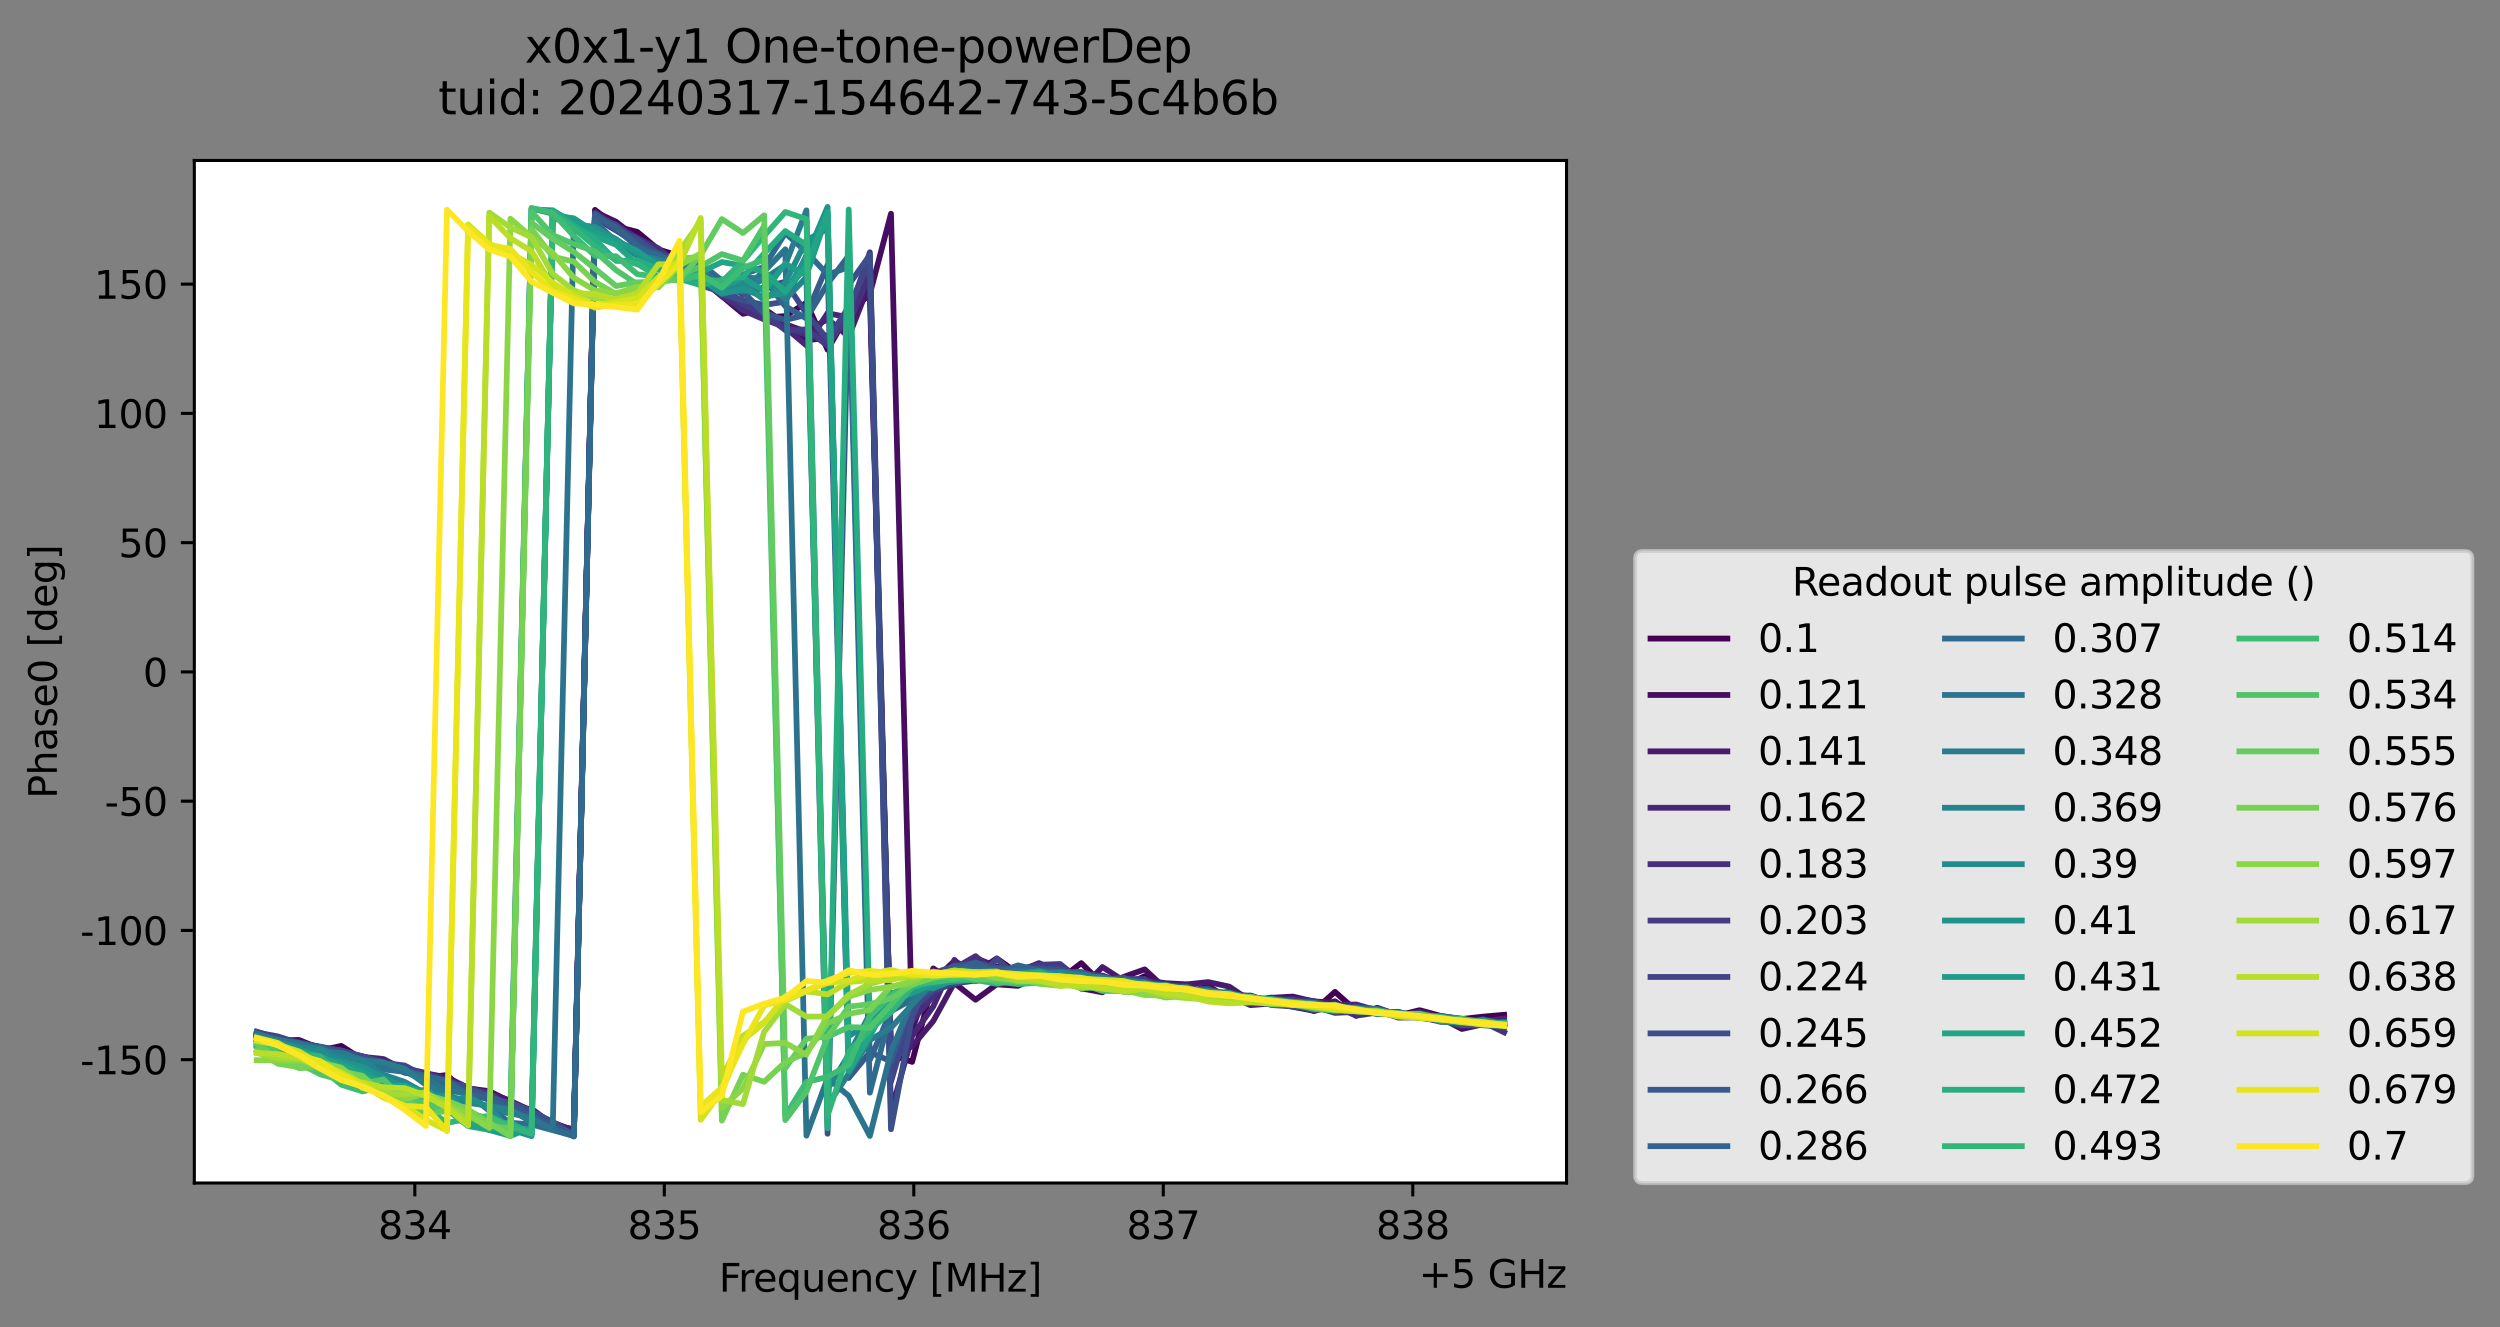 <?xml version="1.0" encoding="utf-8" standalone="no"?>
<!DOCTYPE svg PUBLIC "-//W3C//DTD SVG 1.1//EN"
  "http://www.w3.org/Graphics/SVG/1.1/DTD/svg11.dtd">
<svg xmlns:xlink="http://www.w3.org/1999/xlink" width="650.634pt" height="345.428pt" viewBox="0 0 650.634 345.428" xmlns="http://www.w3.org/2000/svg" version="1.1">
 <rect x="0" y="0" width="650.634" height="345.428" fill="#808080" stroke="none"/>
 <defs>
  <style type="text/css">*{stroke-linejoin: round; stroke-linecap: butt}</style>
 </defs>
 <g id="figure_1">
  <g id="patch_1">
   <path d="M 0 345.428 
L 650.634 345.428 
L 650.634 -0 
L 0 -0 
L 0 345.428 
z
" style="fill: none; opacity: 0"/>
  </g>
  <g id="axes_1">
   <g id="patch_2">
    <path d="M 50.573 307.872 
L 407.693 307.872 
L 407.693 41.76 
L 50.573 41.76 
z
" style="fill: #ffffff"/>
   </g>
   <g id="matplotlib.axis_1">
    <g id="xtick_1">
     <g id="line2d_1">
      <defs>
       <path id="m8e164d9f67" d="M 0 0 
L 0 3.5 
" style="stroke: #000000; stroke-width: 0.8"/>
      </defs>
      <g>
       <use xlink:href="#m8e164d9f67" x="107.958" y="307.872" style="stroke: #000000; stroke-width: 0.8"/>
      </g>
     </g>
     <g id="text_1">
      <!-- 834 -->
      <g transform="translate(98.414 322.47) scale(0.1 -0.1)">
       <defs>
        <path id="DejaVuSans-38" d="M 2034 2216 
Q 1584 2216 1326 1975 
Q 1069 1734 1069 1313 
Q 1069 891 1326 650 
Q 1584 409 2034 409 
Q 2484 409 2743 651 
Q 3003 894 3003 1313 
Q 3003 1734 2745 1975 
Q 2488 2216 2034 2216 
z
M 1403 2484 
Q 997 2584 770 2862 
Q 544 3141 544 3541 
Q 544 4100 942 4425 
Q 1341 4750 2034 4750 
Q 2731 4750 3128 4425 
Q 3525 4100 3525 3541 
Q 3525 3141 3298 2862 
Q 3072 2584 2669 2484 
Q 3125 2378 3379 2068 
Q 3634 1759 3634 1313 
Q 3634 634 3220 271 
Q 2806 -91 2034 -91 
Q 1263 -91 848 271 
Q 434 634 434 1313 
Q 434 1759 690 2068 
Q 947 2378 1403 2484 
z
M 1172 3481 
Q 1172 3119 1398 2916 
Q 1625 2713 2034 2713 
Q 2441 2713 2670 2916 
Q 2900 3119 2900 3481 
Q 2900 3844 2670 4047 
Q 2441 4250 2034 4250 
Q 1625 4250 1398 4047 
Q 1172 3844 1172 3481 
z
" transform="scale(0.016)"/>
        <path id="DejaVuSans-33" d="M 2597 2516 
Q 3050 2419 3304 2112 
Q 3559 1806 3559 1356 
Q 3559 666 3084 287 
Q 2609 -91 1734 -91 
Q 1441 -91 1130 -33 
Q 819 25 488 141 
L 488 750 
Q 750 597 1062 519 
Q 1375 441 1716 441 
Q 2309 441 2620 675 
Q 2931 909 2931 1356 
Q 2931 1769 2642 2001 
Q 2353 2234 1838 2234 
L 1294 2234 
L 1294 2753 
L 1863 2753 
Q 2328 2753 2575 2939 
Q 2822 3125 2822 3475 
Q 2822 3834 2567 4026 
Q 2313 4219 1838 4219 
Q 1578 4219 1281 4162 
Q 984 4106 628 3988 
L 628 4550 
Q 988 4650 1302 4700 
Q 1616 4750 1894 4750 
Q 2613 4750 3031 4423 
Q 3450 4097 3450 3541 
Q 3450 3153 3228 2886 
Q 3006 2619 2597 2516 
z
" transform="scale(0.016)"/>
        <path id="DejaVuSans-34" d="M 2419 4116 
L 825 1625 
L 2419 1625 
L 2419 4116 
z
M 2253 4666 
L 3047 4666 
L 3047 1625 
L 3713 1625 
L 3713 1100 
L 3047 1100 
L 3047 0 
L 2419 0 
L 2419 1100 
L 313 1100 
L 313 1709 
L 2253 4666 
z
" transform="scale(0.016)"/>
       </defs>
       <use xlink:href="#DejaVuSans-38"/>
       <use xlink:href="#DejaVuSans-33" x="63.623"/>
       <use xlink:href="#DejaVuSans-34" x="127.246"/>
      </g>
     </g>
    </g>
    <g id="xtick_2">
     <g id="line2d_2">
      <g>
       <use xlink:href="#m8e164d9f67" x="172.889" y="307.872" style="stroke: #000000; stroke-width: 0.8"/>
      </g>
     </g>
     <g id="text_2">
      <!-- 835 -->
      <g transform="translate(163.345 322.47) scale(0.1 -0.1)">
       <defs>
        <path id="DejaVuSans-35" d="M 691 4666 
L 3169 4666 
L 3169 4134 
L 1269 4134 
L 1269 2991 
Q 1406 3038 1543 3061 
Q 1681 3084 1819 3084 
Q 2600 3084 3056 2656 
Q 3513 2228 3513 1497 
Q 3513 744 3044 326 
Q 2575 -91 1722 -91 
Q 1428 -91 1123 -41 
Q 819 9 494 109 
L 494 744 
Q 775 591 1075 516 
Q 1375 441 1709 441 
Q 2250 441 2565 725 
Q 2881 1009 2881 1497 
Q 2881 1984 2565 2268 
Q 2250 2553 1709 2553 
Q 1456 2553 1204 2497 
Q 953 2441 691 2322 
L 691 4666 
z
" transform="scale(0.016)"/>
       </defs>
       <use xlink:href="#DejaVuSans-38"/>
       <use xlink:href="#DejaVuSans-33" x="63.623"/>
       <use xlink:href="#DejaVuSans-35" x="127.246"/>
      </g>
     </g>
    </g>
    <g id="xtick_3">
     <g id="line2d_3">
      <g>
       <use xlink:href="#m8e164d9f67" x="237.82" y="307.872" style="stroke: #000000; stroke-width: 0.8"/>
      </g>
     </g>
     <g id="text_3">
      <!-- 836 -->
      <g transform="translate(228.276 322.47) scale(0.1 -0.1)">
       <defs>
        <path id="DejaVuSans-36" d="M 2113 2584 
Q 1688 2584 1439 2293 
Q 1191 2003 1191 1497 
Q 1191 994 1439 701 
Q 1688 409 2113 409 
Q 2538 409 2786 701 
Q 3034 994 3034 1497 
Q 3034 2003 2786 2293 
Q 2538 2584 2113 2584 
z
M 3366 4563 
L 3366 3988 
Q 3128 4100 2886 4159 
Q 2644 4219 2406 4219 
Q 1781 4219 1451 3797 
Q 1122 3375 1075 2522 
Q 1259 2794 1537 2939 
Q 1816 3084 2150 3084 
Q 2853 3084 3261 2657 
Q 3669 2231 3669 1497 
Q 3669 778 3244 343 
Q 2819 -91 2113 -91 
Q 1303 -91 875 529 
Q 447 1150 447 2328 
Q 447 3434 972 4092 
Q 1497 4750 2381 4750 
Q 2619 4750 2861 4703 
Q 3103 4656 3366 4563 
z
" transform="scale(0.016)"/>
       </defs>
       <use xlink:href="#DejaVuSans-38"/>
       <use xlink:href="#DejaVuSans-33" x="63.623"/>
       <use xlink:href="#DejaVuSans-36" x="127.246"/>
      </g>
     </g>
    </g>
    <g id="xtick_4">
     <g id="line2d_4">
      <g>
       <use xlink:href="#m8e164d9f67" x="302.75" y="307.872" style="stroke: #000000; stroke-width: 0.8"/>
      </g>
     </g>
     <g id="text_4">
      <!-- 837 -->
      <g transform="translate(293.207 322.47) scale(0.1 -0.1)">
       <defs>
        <path id="DejaVuSans-37" d="M 525 4666 
L 3525 4666 
L 3525 4397 
L 1831 0 
L 1172 0 
L 2766 4134 
L 525 4134 
L 525 4666 
z
" transform="scale(0.016)"/>
       </defs>
       <use xlink:href="#DejaVuSans-38"/>
       <use xlink:href="#DejaVuSans-33" x="63.623"/>
       <use xlink:href="#DejaVuSans-37" x="127.246"/>
      </g>
     </g>
    </g>
    <g id="xtick_5">
     <g id="line2d_5">
      <g>
       <use xlink:href="#m8e164d9f67" x="367.681" y="307.872" style="stroke: #000000; stroke-width: 0.8"/>
      </g>
     </g>
     <g id="text_5">
      <!-- 838 -->
      <g transform="translate(358.138 322.47) scale(0.1 -0.1)">
       <use xlink:href="#DejaVuSans-38"/>
       <use xlink:href="#DejaVuSans-33" x="63.623"/>
       <use xlink:href="#DejaVuSans-38" x="127.246"/>
      </g>
     </g>
    </g>
    <g id="text_6">
     <!-- Frequency [MHz] -->
     <g transform="translate(187.115 336.149) scale(0.1 -0.1)">
      <defs>
       <path id="DejaVuSans-46" d="M 628 4666 
L 3309 4666 
L 3309 4134 
L 1259 4134 
L 1259 2759 
L 3109 2759 
L 3109 2228 
L 1259 2228 
L 1259 0 
L 628 0 
L 628 4666 
z
" transform="scale(0.016)"/>
       <path id="DejaVuSans-72" d="M 2631 2963 
Q 2534 3019 2420 3045 
Q 2306 3072 2169 3072 
Q 1681 3072 1420 2755 
Q 1159 2438 1159 1844 
L 1159 0 
L 581 0 
L 581 3500 
L 1159 3500 
L 1159 2956 
Q 1341 3275 1631 3429 
Q 1922 3584 2338 3584 
Q 2397 3584 2469 3576 
Q 2541 3569 2628 3553 
L 2631 2963 
z
" transform="scale(0.016)"/>
       <path id="DejaVuSans-65" d="M 3597 1894 
L 3597 1613 
L 953 1613 
Q 991 1019 1311 708 
Q 1631 397 2203 397 
Q 2534 397 2845 478 
Q 3156 559 3463 722 
L 3463 178 
Q 3153 47 2828 -22 
Q 2503 -91 2169 -91 
Q 1331 -91 842 396 
Q 353 884 353 1716 
Q 353 2575 817 3079 
Q 1281 3584 2069 3584 
Q 2775 3584 3186 3129 
Q 3597 2675 3597 1894 
z
M 3022 2063 
Q 3016 2534 2758 2815 
Q 2500 3097 2075 3097 
Q 1594 3097 1305 2825 
Q 1016 2553 972 2059 
L 3022 2063 
z
" transform="scale(0.016)"/>
       <path id="DejaVuSans-71" d="M 947 1747 
Q 947 1113 1208 752 
Q 1469 391 1925 391 
Q 2381 391 2643 752 
Q 2906 1113 2906 1747 
Q 2906 2381 2643 2742 
Q 2381 3103 1925 3103 
Q 1469 3103 1208 2742 
Q 947 2381 947 1747 
z
M 2906 525 
Q 2725 213 2448 61 
Q 2172 -91 1784 -91 
Q 1150 -91 751 415 
Q 353 922 353 1747 
Q 353 2572 751 3078 
Q 1150 3584 1784 3584 
Q 2172 3584 2448 3432 
Q 2725 3281 2906 2969 
L 2906 3500 
L 3481 3500 
L 3481 -1331 
L 2906 -1331 
L 2906 525 
z
" transform="scale(0.016)"/>
       <path id="DejaVuSans-75" d="M 544 1381 
L 544 3500 
L 1119 3500 
L 1119 1403 
Q 1119 906 1312 657 
Q 1506 409 1894 409 
Q 2359 409 2629 706 
Q 2900 1003 2900 1516 
L 2900 3500 
L 3475 3500 
L 3475 0 
L 2900 0 
L 2900 538 
Q 2691 219 2414 64 
Q 2138 -91 1772 -91 
Q 1169 -91 856 284 
Q 544 659 544 1381 
z
M 1991 3584 
L 1991 3584 
z
" transform="scale(0.016)"/>
       <path id="DejaVuSans-6e" d="M 3513 2113 
L 3513 0 
L 2938 0 
L 2938 2094 
Q 2938 2591 2744 2837 
Q 2550 3084 2163 3084 
Q 1697 3084 1428 2787 
Q 1159 2491 1159 1978 
L 1159 0 
L 581 0 
L 581 3500 
L 1159 3500 
L 1159 2956 
Q 1366 3272 1645 3428 
Q 1925 3584 2291 3584 
Q 2894 3584 3203 3211 
Q 3513 2838 3513 2113 
z
" transform="scale(0.016)"/>
       <path id="DejaVuSans-63" d="M 3122 3366 
L 3122 2828 
Q 2878 2963 2633 3030 
Q 2388 3097 2138 3097 
Q 1578 3097 1268 2742 
Q 959 2388 959 1747 
Q 959 1106 1268 751 
Q 1578 397 2138 397 
Q 2388 397 2633 464 
Q 2878 531 3122 666 
L 3122 134 
Q 2881 22 2623 -34 
Q 2366 -91 2075 -91 
Q 1284 -91 818 406 
Q 353 903 353 1747 
Q 353 2603 823 3093 
Q 1294 3584 2113 3584 
Q 2378 3584 2631 3529 
Q 2884 3475 3122 3366 
z
" transform="scale(0.016)"/>
       <path id="DejaVuSans-79" d="M 2059 -325 
Q 1816 -950 1584 -1140 
Q 1353 -1331 966 -1331 
L 506 -1331 
L 506 -850 
L 844 -850 
Q 1081 -850 1212 -737 
Q 1344 -625 1503 -206 
L 1606 56 
L 191 3500 
L 800 3500 
L 1894 763 
L 2988 3500 
L 3597 3500 
L 2059 -325 
z
" transform="scale(0.016)"/>
       <path id="DejaVuSans-20" transform="scale(0.016)"/>
       <path id="DejaVuSans-5b" d="M 550 4863 
L 1875 4863 
L 1875 4416 
L 1125 4416 
L 1125 -397 
L 1875 -397 
L 1875 -844 
L 550 -844 
L 550 4863 
z
" transform="scale(0.016)"/>
       <path id="DejaVuSans-4d" d="M 628 4666 
L 1569 4666 
L 2759 1491 
L 3956 4666 
L 4897 4666 
L 4897 0 
L 4281 0 
L 4281 4097 
L 3078 897 
L 2444 897 
L 1241 4097 
L 1241 0 
L 628 0 
L 628 4666 
z
" transform="scale(0.016)"/>
       <path id="DejaVuSans-48" d="M 628 4666 
L 1259 4666 
L 1259 2753 
L 3553 2753 
L 3553 4666 
L 4184 4666 
L 4184 0 
L 3553 0 
L 3553 2222 
L 1259 2222 
L 1259 0 
L 628 0 
L 628 4666 
z
" transform="scale(0.016)"/>
       <path id="DejaVuSans-7a" d="M 353 3500 
L 3084 3500 
L 3084 2975 
L 922 459 
L 3084 459 
L 3084 0 
L 275 0 
L 275 525 
L 2438 3041 
L 353 3041 
L 353 3500 
z
" transform="scale(0.016)"/>
       <path id="DejaVuSans-5d" d="M 1947 4863 
L 1947 -844 
L 622 -844 
L 622 -397 
L 1369 -397 
L 1369 4416 
L 622 4416 
L 622 4863 
L 1947 4863 
z
" transform="scale(0.016)"/>
      </defs>
      <use xlink:href="#DejaVuSans-46"/>
      <use xlink:href="#DejaVuSans-72" x="50.27"/>
      <use xlink:href="#DejaVuSans-65" x="89.133"/>
      <use xlink:href="#DejaVuSans-71" x="150.656"/>
      <use xlink:href="#DejaVuSans-75" x="214.133"/>
      <use xlink:href="#DejaVuSans-65" x="277.512"/>
      <use xlink:href="#DejaVuSans-6e" x="339.035"/>
      <use xlink:href="#DejaVuSans-63" x="402.414"/>
      <use xlink:href="#DejaVuSans-79" x="457.395"/>
      <use xlink:href="#DejaVuSans-20" x="516.574"/>
      <use xlink:href="#DejaVuSans-5b" x="548.361"/>
      <use xlink:href="#DejaVuSans-4d" x="587.375"/>
      <use xlink:href="#DejaVuSans-48" x="673.654"/>
      <use xlink:href="#DejaVuSans-7a" x="748.85"/>
      <use xlink:href="#DejaVuSans-5d" x="801.34"/>
     </g>
    </g>
    <g id="text_7">
     <!-- +5 GHz -->
     <g transform="translate(369.256 335.149) scale(0.1 -0.1)">
      <defs>
       <path id="DejaVuSans-2b" d="M 2944 4013 
L 2944 2272 
L 4684 2272 
L 4684 1741 
L 2944 1741 
L 2944 0 
L 2419 0 
L 2419 1741 
L 678 1741 
L 678 2272 
L 2419 2272 
L 2419 4013 
L 2944 4013 
z
" transform="scale(0.016)"/>
       <path id="DejaVuSans-47" d="M 3809 666 
L 3809 1919 
L 2778 1919 
L 2778 2438 
L 4434 2438 
L 4434 434 
Q 4069 175 3628 42 
Q 3188 -91 2688 -91 
Q 1594 -91 976 548 
Q 359 1188 359 2328 
Q 359 3472 976 4111 
Q 1594 4750 2688 4750 
Q 3144 4750 3555 4637 
Q 3966 4525 4313 4306 
L 4313 3634 
Q 3963 3931 3569 4081 
Q 3175 4231 2741 4231 
Q 1884 4231 1454 3753 
Q 1025 3275 1025 2328 
Q 1025 1384 1454 906 
Q 1884 428 2741 428 
Q 3075 428 3337 486 
Q 3600 544 3809 666 
z
" transform="scale(0.016)"/>
      </defs>
      <use xlink:href="#DejaVuSans-2b"/>
      <use xlink:href="#DejaVuSans-35" x="83.789"/>
      <use xlink:href="#DejaVuSans-20" x="147.412"/>
      <use xlink:href="#DejaVuSans-47" x="179.199"/>
      <use xlink:href="#DejaVuSans-48" x="256.689"/>
      <use xlink:href="#DejaVuSans-7a" x="331.885"/>
     </g>
    </g>
   </g>
   <g id="matplotlib.axis_2">
    <g id="ytick_1">
     <g id="line2d_6">
      <defs>
       <path id="m9c923730ea" d="M 0 0 
L -3.5 0 
" style="stroke: #000000; stroke-width: 0.8"/>
      </defs>
      <g>
       <use xlink:href="#m9c923730ea" x="50.573" y="275.79" style="stroke: #000000; stroke-width: 0.8"/>
      </g>
     </g>
     <g id="text_8">
      <!-- -150 -->
      <g transform="translate(20.878 279.59) scale(0.1 -0.1)">
       <defs>
        <path id="DejaVuSans-2d" d="M 313 2009 
L 1997 2009 
L 1997 1497 
L 313 1497 
L 313 2009 
z
" transform="scale(0.016)"/>
        <path id="DejaVuSans-31" d="M 794 531 
L 1825 531 
L 1825 4091 
L 703 3866 
L 703 4441 
L 1819 4666 
L 2450 4666 
L 2450 531 
L 3481 531 
L 3481 0 
L 794 0 
L 794 531 
z
" transform="scale(0.016)"/>
        <path id="DejaVuSans-30" d="M 2034 4250 
Q 1547 4250 1301 3770 
Q 1056 3291 1056 2328 
Q 1056 1369 1301 889 
Q 1547 409 2034 409 
Q 2525 409 2770 889 
Q 3016 1369 3016 2328 
Q 3016 3291 2770 3770 
Q 2525 4250 2034 4250 
z
M 2034 4750 
Q 2819 4750 3233 4129 
Q 3647 3509 3647 2328 
Q 3647 1150 3233 529 
Q 2819 -91 2034 -91 
Q 1250 -91 836 529 
Q 422 1150 422 2328 
Q 422 3509 836 4129 
Q 1250 4750 2034 4750 
z
" transform="scale(0.016)"/>
       </defs>
       <use xlink:href="#DejaVuSans-2d"/>
       <use xlink:href="#DejaVuSans-31" x="36.084"/>
       <use xlink:href="#DejaVuSans-35" x="99.707"/>
       <use xlink:href="#DejaVuSans-30" x="163.33"/>
      </g>
     </g>
    </g>
    <g id="ytick_2">
     <g id="line2d_7">
      <g>
       <use xlink:href="#m9c923730ea" x="50.573" y="242.149" style="stroke: #000000; stroke-width: 0.8"/>
      </g>
     </g>
     <g id="text_9">
      <!-- -100 -->
      <g transform="translate(20.878 245.948) scale(0.1 -0.1)">
       <use xlink:href="#DejaVuSans-2d"/>
       <use xlink:href="#DejaVuSans-31" x="36.084"/>
       <use xlink:href="#DejaVuSans-30" x="99.707"/>
       <use xlink:href="#DejaVuSans-30" x="163.33"/>
      </g>
     </g>
    </g>
    <g id="ytick_3">
     <g id="line2d_8">
      <g>
       <use xlink:href="#m9c923730ea" x="50.573" y="208.507" style="stroke: #000000; stroke-width: 0.8"/>
      </g>
     </g>
     <g id="text_10">
      <!-- -50 -->
      <g transform="translate(27.241 212.307) scale(0.1 -0.1)">
       <use xlink:href="#DejaVuSans-2d"/>
       <use xlink:href="#DejaVuSans-35" x="36.084"/>
       <use xlink:href="#DejaVuSans-30" x="99.707"/>
      </g>
     </g>
    </g>
    <g id="ytick_4">
     <g id="line2d_9">
      <g>
       <use xlink:href="#m9c923730ea" x="50.573" y="174.866" style="stroke: #000000; stroke-width: 0.8"/>
      </g>
     </g>
     <g id="text_11">
      <!-- 0 -->
      <g transform="translate(37.211 178.665) scale(0.1 -0.1)">
       <use xlink:href="#DejaVuSans-30"/>
      </g>
     </g>
    </g>
    <g id="ytick_5">
     <g id="line2d_10">
      <g>
       <use xlink:href="#m9c923730ea" x="50.573" y="141.224" style="stroke: #000000; stroke-width: 0.8"/>
      </g>
     </g>
     <g id="text_12">
      <!-- 50 -->
      <g transform="translate(30.848 145.023) scale(0.1 -0.1)">
       <use xlink:href="#DejaVuSans-35"/>
       <use xlink:href="#DejaVuSans-30" x="63.623"/>
      </g>
     </g>
    </g>
    <g id="ytick_6">
     <g id="line2d_11">
      <g>
       <use xlink:href="#m9c923730ea" x="50.573" y="107.583" style="stroke: #000000; stroke-width: 0.8"/>
      </g>
     </g>
     <g id="text_13">
      <!-- 100 -->
      <g transform="translate(24.486 111.382) scale(0.1 -0.1)">
       <use xlink:href="#DejaVuSans-31"/>
       <use xlink:href="#DejaVuSans-30" x="63.623"/>
       <use xlink:href="#DejaVuSans-30" x="127.246"/>
      </g>
     </g>
    </g>
    <g id="ytick_7">
     <g id="line2d_12">
      <g>
       <use xlink:href="#m9c923730ea" x="50.573" y="73.941" style="stroke: #000000; stroke-width: 0.8"/>
      </g>
     </g>
     <g id="text_14">
      <!-- 150 -->
      <g transform="translate(24.486 77.74) scale(0.1 -0.1)">
       <use xlink:href="#DejaVuSans-31"/>
       <use xlink:href="#DejaVuSans-35" x="63.623"/>
       <use xlink:href="#DejaVuSans-30" x="127.246"/>
      </g>
     </g>
    </g>
    <g id="text_15">
     <!-- Phase0 [deg] -->
     <g transform="translate(14.798 207.842) rotate(-90) scale(0.1 -0.1)">
      <defs>
       <path id="DejaVuSans-50" d="M 1259 4147 
L 1259 2394 
L 2053 2394 
Q 2494 2394 2734 2622 
Q 2975 2850 2975 3272 
Q 2975 3691 2734 3919 
Q 2494 4147 2053 4147 
L 1259 4147 
z
M 628 4666 
L 2053 4666 
Q 2838 4666 3239 4311 
Q 3641 3956 3641 3272 
Q 3641 2581 3239 2228 
Q 2838 1875 2053 1875 
L 1259 1875 
L 1259 0 
L 628 0 
L 628 4666 
z
" transform="scale(0.016)"/>
       <path id="DejaVuSans-68" d="M 3513 2113 
L 3513 0 
L 2938 0 
L 2938 2094 
Q 2938 2591 2744 2837 
Q 2550 3084 2163 3084 
Q 1697 3084 1428 2787 
Q 1159 2491 1159 1978 
L 1159 0 
L 581 0 
L 581 4863 
L 1159 4863 
L 1159 2956 
Q 1366 3272 1645 3428 
Q 1925 3584 2291 3584 
Q 2894 3584 3203 3211 
Q 3513 2838 3513 2113 
z
" transform="scale(0.016)"/>
       <path id="DejaVuSans-61" d="M 2194 1759 
Q 1497 1759 1228 1600 
Q 959 1441 959 1056 
Q 959 750 1161 570 
Q 1363 391 1709 391 
Q 2188 391 2477 730 
Q 2766 1069 2766 1631 
L 2766 1759 
L 2194 1759 
z
M 3341 1997 
L 3341 0 
L 2766 0 
L 2766 531 
Q 2569 213 2275 61 
Q 1981 -91 1556 -91 
Q 1019 -91 701 211 
Q 384 513 384 1019 
Q 384 1609 779 1909 
Q 1175 2209 1959 2209 
L 2766 2209 
L 2766 2266 
Q 2766 2663 2505 2880 
Q 2244 3097 1772 3097 
Q 1472 3097 1187 3025 
Q 903 2953 641 2809 
L 641 3341 
Q 956 3463 1253 3523 
Q 1550 3584 1831 3584 
Q 2591 3584 2966 3190 
Q 3341 2797 3341 1997 
z
" transform="scale(0.016)"/>
       <path id="DejaVuSans-73" d="M 2834 3397 
L 2834 2853 
Q 2591 2978 2328 3040 
Q 2066 3103 1784 3103 
Q 1356 3103 1142 2972 
Q 928 2841 928 2578 
Q 928 2378 1081 2264 
Q 1234 2150 1697 2047 
L 1894 2003 
Q 2506 1872 2764 1633 
Q 3022 1394 3022 966 
Q 3022 478 2636 193 
Q 2250 -91 1575 -91 
Q 1294 -91 989 -36 
Q 684 19 347 128 
L 347 722 
Q 666 556 975 473 
Q 1284 391 1588 391 
Q 1994 391 2212 530 
Q 2431 669 2431 922 
Q 2431 1156 2273 1281 
Q 2116 1406 1581 1522 
L 1381 1569 
Q 847 1681 609 1914 
Q 372 2147 372 2553 
Q 372 3047 722 3315 
Q 1072 3584 1716 3584 
Q 2034 3584 2315 3537 
Q 2597 3491 2834 3397 
z
" transform="scale(0.016)"/>
       <path id="DejaVuSans-64" d="M 2906 2969 
L 2906 4863 
L 3481 4863 
L 3481 0 
L 2906 0 
L 2906 525 
Q 2725 213 2448 61 
Q 2172 -91 1784 -91 
Q 1150 -91 751 415 
Q 353 922 353 1747 
Q 353 2572 751 3078 
Q 1150 3584 1784 3584 
Q 2172 3584 2448 3432 
Q 2725 3281 2906 2969 
z
M 947 1747 
Q 947 1113 1208 752 
Q 1469 391 1925 391 
Q 2381 391 2643 752 
Q 2906 1113 2906 1747 
Q 2906 2381 2643 2742 
Q 2381 3103 1925 3103 
Q 1469 3103 1208 2742 
Q 947 2381 947 1747 
z
" transform="scale(0.016)"/>
       <path id="DejaVuSans-67" d="M 2906 1791 
Q 2906 2416 2648 2759 
Q 2391 3103 1925 3103 
Q 1463 3103 1205 2759 
Q 947 2416 947 1791 
Q 947 1169 1205 825 
Q 1463 481 1925 481 
Q 2391 481 2648 825 
Q 2906 1169 2906 1791 
z
M 3481 434 
Q 3481 -459 3084 -895 
Q 2688 -1331 1869 -1331 
Q 1566 -1331 1297 -1286 
Q 1028 -1241 775 -1147 
L 775 -588 
Q 1028 -725 1275 -790 
Q 1522 -856 1778 -856 
Q 2344 -856 2625 -561 
Q 2906 -266 2906 331 
L 2906 616 
Q 2728 306 2450 153 
Q 2172 0 1784 0 
Q 1141 0 747 490 
Q 353 981 353 1791 
Q 353 2603 747 3093 
Q 1141 3584 1784 3584 
Q 2172 3584 2450 3431 
Q 2728 3278 2906 2969 
L 2906 3500 
L 3481 3500 
L 3481 434 
z
" transform="scale(0.016)"/>
      </defs>
      <use xlink:href="#DejaVuSans-50"/>
      <use xlink:href="#DejaVuSans-68" x="60.303"/>
      <use xlink:href="#DejaVuSans-61" x="123.682"/>
      <use xlink:href="#DejaVuSans-73" x="184.961"/>
      <use xlink:href="#DejaVuSans-65" x="237.061"/>
      <use xlink:href="#DejaVuSans-30" x="298.584"/>
      <use xlink:href="#DejaVuSans-20" x="362.207"/>
      <use xlink:href="#DejaVuSans-5b" x="393.994"/>
      <use xlink:href="#DejaVuSans-64" x="433.008"/>
      <use xlink:href="#DejaVuSans-65" x="496.484"/>
      <use xlink:href="#DejaVuSans-67" x="558.008"/>
      <use xlink:href="#DejaVuSans-5d" x="621.484"/>
     </g>
    </g>
   </g>
   <g id="line2d_13">
    <path d="M 66.806 270.647 
L 72.309 272.206 
L 77.811 271.421 
L 83.314 273.404 
L 88.817 272.189 
L 94.319 275.704 
L 99.822 277.847 
L 105.325 278.918 
L 110.827 280.43 
L 116.33 279.783 
L 121.832 284.726 
L 127.335 285.641 
L 132.838 286.553 
L 138.34 289.109 
L 143.843 293.079 
L 149.345 293.811 
L 154.848 54.625 
L 160.351 58.939 
L 165.853 60.35 
L 171.356 64.94 
L 176.859 66.597 
L 182.361 72.836 
L 187.864 74.636 
L 193.366 79.14 
L 198.869 82.644 
L 204.372 82.262 
L 209.874 78.772 
L 215.377 91.01 
L 220.88 81.342 
L 226.382 76.478 
L 231.885 274.497 
L 237.387 276.36 
L 242.89 255.29 
L 248.393 250.11 
L 253.895 253.197 
L 259.398 249.421 
L 264.9 253.307 
L 270.403 252.003 
L 275.906 254.813 
L 281.408 250.653 
L 286.911 256.127 
L 292.414 256.589 
L 297.916 254.05 
L 303.419 259.315 
L 308.921 258.538 
L 314.424 256.589 
L 319.927 259.996 
L 325.429 259.091 
L 330.932 260.98 
L 336.435 262.019 
L 341.937 263.063 
L 347.44 258.134 
L 352.942 263.037 
L 358.445 263.364 
L 363.948 264.257 
L 369.45 262.9 
L 374.953 264.393 
L 380.455 265.199 
L 385.958 264.584 
L 391.461 264.105 
" clip-path="url(#pbfa60f2276)" style="fill: none; stroke: #440154; stroke-width: 1.5; stroke-linecap: square"/>
   </g>
   <g id="line2d_14">
    <path d="M 66.806 269.362 
L 72.309 270.763 
L 77.811 270.642 
L 83.314 272.884 
L 88.817 274.531 
L 94.319 275.168 
L 99.822 276.32 
L 105.325 279.179 
L 110.827 279.5 
L 116.33 281.869 
L 121.832 283.247 
L 127.335 283.975 
L 132.838 286.722 
L 138.34 289.782 
L 143.843 292.099 
L 149.345 294.583 
L 154.848 55.153 
L 160.351 57.718 
L 165.853 62.05 
L 171.356 67.149 
L 176.859 68.131 
L 182.361 71.913 
L 187.864 77.069 
L 193.366 81.671 
L 198.869 80.386 
L 204.372 84.248 
L 209.874 88.578 
L 215.377 87.919 
L 220.88 81.521 
L 226.382 76.529 
L 231.885 55.616 
L 237.387 268.056 
L 242.89 252.027 
L 248.393 255.853 
L 253.895 260.194 
L 259.398 256.178 
L 264.9 256.582 
L 270.403 254.245 
L 275.906 253.579 
L 281.408 257.23 
L 286.911 258.258 
L 292.414 254.24 
L 297.916 252.278 
L 303.419 257.391 
L 308.921 256.231 
L 314.424 259.268 
L 319.927 258.048 
L 325.429 261.115 
L 330.932 259.682 
L 336.435 259.355 
L 341.937 260.646 
L 347.44 260.901 
L 352.942 263.614 
L 358.445 262.567 
L 363.948 264.039 
L 369.45 264.825 
L 374.953 264.889 
L 380.455 267.801 
L 385.958 266.58 
L 391.461 266.377 
" clip-path="url(#pbfa60f2276)" style="fill: none; stroke: #470d60; stroke-width: 1.5; stroke-linecap: square"/>
   </g>
   <g id="line2d_15">
    <path d="M 66.806 269.838 
L 72.309 269.97 
L 77.811 271.725 
L 83.314 273.558 
L 88.817 273.883 
L 94.319 274.891 
L 99.822 276.457 
L 105.325 278.752 
L 110.827 279.338 
L 116.33 280.404 
L 121.832 283.105 
L 127.335 284.568 
L 132.838 286.445 
L 138.34 289.918 
L 143.843 292.189 
L 149.345 294.184 
L 154.848 55.316 
L 160.351 58.763 
L 165.853 62.306 
L 171.356 64.967 
L 176.859 69.364 
L 182.361 72.695 
L 187.864 75.366 
L 193.366 78.472 
L 198.869 80.346 
L 204.372 84.374 
L 209.874 86.356 
L 215.377 83.009 
L 220.88 87.628 
L 226.382 73.577 
L 231.885 275.076 
L 237.387 272.331 
L 242.89 265.719 
L 248.393 255.682 
L 253.895 249.33 
L 259.398 251.524 
L 264.9 252.893 
L 270.403 250.655 
L 275.906 253.087 
L 281.408 257.304 
L 286.911 251.664 
L 292.414 255.236 
L 297.916 255.122 
L 303.419 255.88 
L 308.921 256.18 
L 314.424 255.589 
L 319.927 256.769 
L 325.429 260.464 
L 330.932 259.615 
L 336.435 261.886 
L 341.937 261.898 
L 347.44 260.575 
L 352.942 264.371 
L 358.445 262.262 
L 363.948 264.218 
L 369.45 263.294 
L 374.953 264.683 
L 380.455 265.584 
L 385.958 265.745 
L 391.461 267.124 
" clip-path="url(#pbfa60f2276)" style="fill: none; stroke: #481a6c; stroke-width: 1.5; stroke-linecap: square"/>
   </g>
   <g id="line2d_16">
    <path d="M 66.806 269.757 
L 72.309 270.458 
L 77.811 271.278 
L 83.314 272.509 
L 88.817 273.541 
L 94.319 275.045 
L 99.822 275.618 
L 105.325 278.462 
L 110.827 280.069 
L 116.33 281.102 
L 121.832 283.899 
L 127.335 285.655 
L 132.838 288.584 
L 138.34 288.557 
L 143.843 292.608 
L 149.345 294.519 
L 154.848 55.522 
L 160.351 59.123 
L 165.853 63.233 
L 171.356 65.945 
L 176.859 68.723 
L 182.361 72.571 
L 187.864 77.109 
L 193.366 80.256 
L 198.869 81.788 
L 204.372 85.267 
L 209.874 89.911 
L 215.377 81.498 
L 220.88 82.631 
L 226.382 68.367 
L 231.885 289.388 
L 237.387 269.647 
L 242.89 261.938 
L 248.393 249.809 
L 253.895 255.356 
L 259.398 252.747 
L 264.9 252.876 
L 270.403 253.682 
L 275.906 252.509 
L 281.408 255.875 
L 286.911 255.753 
L 292.414 255.271 
L 297.916 257.172 
L 303.419 257.052 
L 308.921 257.241 
L 314.424 259.569 
L 319.927 259.222 
L 325.429 261.606 
L 330.932 261.155 
L 336.435 259.908 
L 341.937 263.171 
L 347.44 261.518 
L 352.942 261.417 
L 358.445 262.998 
L 363.948 264.204 
L 369.45 263.416 
L 374.953 265.423 
L 380.455 265.948 
L 385.958 265.76 
L 391.461 265.078 
" clip-path="url(#pbfa60f2276)" style="fill: none; stroke: #482576; stroke-width: 1.5; stroke-linecap: square"/>
   </g>
   <g id="line2d_17">
    <path d="M 66.806 269.226 
L 72.309 270.9 
L 77.811 271.833 
L 83.314 272.988 
L 88.817 274.142 
L 94.319 275.463 
L 99.822 277.1 
L 105.325 277.991 
L 110.827 279.254 
L 116.33 281.319 
L 121.832 283.28 
L 127.335 286.187 
L 132.838 286.899 
L 138.34 289.105 
L 143.843 292.166 
L 149.345 295.349 
L 154.848 55.468 
L 160.351 58.711 
L 165.853 61.935 
L 171.356 64.624 
L 176.859 69.284 
L 182.361 72.977 
L 187.864 76.778 
L 193.366 80.757 
L 198.869 83.137 
L 204.372 85.156 
L 209.874 87.126 
L 215.377 87.367 
L 220.88 83.922 
L 226.382 71.554 
L 231.885 275.92 
L 237.387 265.645 
L 242.89 259.271 
L 248.393 252.016 
L 253.895 248.846 
L 259.398 253.349 
L 264.9 251.995 
L 270.403 253.076 
L 275.906 253.629 
L 281.408 254.613 
L 286.911 253.871 
L 292.414 255.958 
L 297.916 255.317 
L 303.419 256.25 
L 308.921 259.153 
L 314.424 257.505 
L 319.927 258.767 
L 325.429 259.158 
L 330.932 260.863 
L 336.435 260.016 
L 341.937 260.514 
L 347.44 261.924 
L 352.942 264.342 
L 358.445 263.502 
L 363.948 263.322 
L 369.45 264.952 
L 374.953 265.386 
L 380.455 266.104 
L 385.958 266.003 
L 391.461 268.672 
" clip-path="url(#pbfa60f2276)" style="fill: none; stroke: #46307e; stroke-width: 1.5; stroke-linecap: square"/>
   </g>
   <g id="line2d_18">
    <path d="M 66.806 268.503 
L 72.309 270.196 
L 77.811 271.355 
L 83.314 272.4 
L 88.817 273.458 
L 94.319 275.515 
L 99.822 277.22 
L 105.325 277.995 
L 110.827 279.482 
L 116.33 281.148 
L 121.832 283.257 
L 127.335 284.603 
L 132.838 288.025 
L 138.34 290.081 
L 143.843 292.351 
L 149.345 295.776 
L 154.848 56.743 
L 160.351 60.003 
L 165.853 63.403 
L 171.356 66.847 
L 176.859 69.588 
L 182.361 72.073 
L 187.864 75.655 
L 193.366 79.139 
L 198.869 81.731 
L 204.372 85.929 
L 209.874 85.725 
L 215.377 90.004 
L 220.88 81.684 
L 226.382 65.65 
L 231.885 276.227 
L 237.387 262.373 
L 242.89 255.35 
L 248.393 251.74 
L 253.895 251.712 
L 259.398 251.959 
L 264.9 252.281 
L 270.403 251.088 
L 275.906 250.88 
L 281.408 255.325 
L 286.911 254.882 
L 292.414 254.762 
L 297.916 254.81 
L 303.419 258.427 
L 308.921 257.67 
L 314.424 258.455 
L 319.927 258.652 
L 325.429 259.674 
L 330.932 260.097 
L 336.435 260.151 
L 341.937 261.97 
L 347.44 263.615 
L 352.942 263.357 
L 358.445 263.708 
L 363.948 264.192 
L 369.45 264.688 
L 374.953 265.939 
L 380.455 266.062 
L 385.958 265.256 
L 391.461 266.725 
" clip-path="url(#pbfa60f2276)" style="fill: none; stroke: #443b84; stroke-width: 1.5; stroke-linecap: square"/>
   </g>
   <g id="line2d_19">
    <path d="M 66.806 268.722 
L 72.309 269.725 
L 77.811 271.488 
L 83.314 272.725 
L 88.817 273.377 
L 94.319 274.929 
L 99.822 276.631 
L 105.325 277.301 
L 110.827 280.28 
L 116.33 281.755 
L 121.832 283.246 
L 127.335 285.459 
L 132.838 287.38 
L 138.34 289.917 
L 143.843 292.965 
L 149.345 295.274 
L 154.848 56.452 
L 160.351 58.5 
L 165.853 63.046 
L 171.356 65.922 
L 176.859 67.579 
L 182.361 71.836 
L 187.864 72.9 
L 193.366 76.758 
L 198.869 74.747 
L 204.372 73.337 
L 209.874 81.64 
L 215.377 88.283 
L 220.88 79.903 
L 226.382 68.148 
L 231.885 281.539 
L 237.387 262.703 
L 242.89 257.781 
L 248.393 255.996 
L 253.895 255.181 
L 259.398 249.542 
L 264.9 254.274 
L 270.403 252.241 
L 275.906 253.118 
L 281.408 253.093 
L 286.911 254.214 
L 292.414 255.394 
L 297.916 256.444 
L 303.419 257.271 
L 308.921 257.622 
L 314.424 257.298 
L 319.927 259.441 
L 325.429 259.554 
L 330.932 261.573 
L 336.435 261.929 
L 341.937 262.837 
L 347.44 262.2 
L 352.942 262.029 
L 358.445 262.677 
L 363.948 264.767 
L 369.45 264.118 
L 374.953 265.388 
L 380.455 266.155 
L 385.958 266.247 
L 391.461 267.166 
" clip-path="url(#pbfa60f2276)" style="fill: none; stroke: #404588; stroke-width: 1.5; stroke-linecap: square"/>
   </g>
   <g id="line2d_20">
    <path d="M 66.806 269.834 
L 72.309 270.308 
L 77.811 272.04 
L 83.314 272.561 
L 88.817 273.51 
L 94.319 275.067 
L 99.822 276.46 
L 105.325 278.485 
L 110.827 280.28 
L 116.33 281.555 
L 121.832 282.969 
L 127.335 285.835 
L 132.838 287.053 
L 138.34 289.304 
L 143.843 291.962 
L 149.345 295.404 
L 154.848 56.417 
L 160.351 59.69 
L 165.853 62.201 
L 171.356 66.076 
L 176.859 69.815 
L 182.361 72.015 
L 187.864 76.561 
L 193.366 78.114 
L 198.869 79.368 
L 204.372 78.493 
L 209.874 66.455 
L 215.377 295.064 
L 220.88 74.142 
L 226.382 66.373 
L 231.885 293.893 
L 237.387 264.535 
L 242.89 253.278 
L 248.393 251.417 
L 253.895 250.615 
L 259.398 251.892 
L 264.9 252.544 
L 270.403 251.982 
L 275.906 252.432 
L 281.408 253.9 
L 286.911 255.049 
L 292.414 254.415 
L 297.916 256.826 
L 303.419 256.772 
L 308.921 257.884 
L 314.424 257.584 
L 319.927 259.993 
L 325.429 260.262 
L 330.932 259.824 
L 336.435 260.538 
L 341.937 261.976 
L 347.44 262.131 
L 352.942 262.642 
L 358.445 263.08 
L 363.948 264.851 
L 369.45 264.794 
L 374.953 265.536 
L 380.455 266.923 
L 385.958 266.76 
L 391.461 267.34 
" clip-path="url(#pbfa60f2276)" style="fill: none; stroke: #3c4f8a; stroke-width: 1.5; stroke-linecap: square"/>
   </g>
   <g id="line2d_21">
    <path d="M 66.806 269.46 
L 72.309 271.222 
L 77.811 271.559 
L 83.314 272.886 
L 88.817 274.027 
L 94.319 275.927 
L 99.822 277.593 
L 105.325 278.897 
L 110.827 281.334 
L 116.33 282.433 
L 121.832 283.995 
L 127.335 285.25 
L 132.838 288.012 
L 138.34 290.456 
L 143.843 293.067 
L 149.345 295.219 
L 154.848 55.614 
L 160.351 59.65 
L 165.853 64.135 
L 171.356 66.054 
L 176.859 70.499 
L 182.361 74.321 
L 187.864 76.019 
L 193.366 75.937 
L 198.869 81.526 
L 204.372 83.257 
L 209.874 81.961 
L 215.377 68.934 
L 220.88 280.557 
L 226.382 273.866 
L 231.885 276.207 
L 237.387 260.411 
L 242.89 257.296 
L 248.393 251.397 
L 253.895 251.55 
L 259.398 252.183 
L 264.9 252.355 
L 270.403 252.518 
L 275.906 253.707 
L 281.408 253.47 
L 286.911 254.923 
L 292.414 254.722 
L 297.916 255.946 
L 303.419 256.307 
L 308.921 257.143 
L 314.424 258.9 
L 319.927 258.926 
L 325.429 260.144 
L 330.932 260.581 
L 336.435 260.771 
L 341.937 261.901 
L 347.44 263.067 
L 352.942 262.471 
L 358.445 263.975 
L 363.948 263.542 
L 369.45 264.452 
L 374.953 265.61 
L 380.455 265.683 
L 385.958 266.348 
L 391.461 266.495 
" clip-path="url(#pbfa60f2276)" style="fill: none; stroke: #38598c; stroke-width: 1.5; stroke-linecap: square"/>
   </g>
   <g id="line2d_22">
    <path d="M 66.806 269.895 
L 72.309 270.556 
L 77.811 271.632 
L 83.314 272.495 
L 88.817 274.52 
L 94.319 276.53 
L 99.822 277.723 
L 105.325 278.681 
L 110.827 280.318 
L 116.33 282.546 
L 121.832 284.506 
L 127.335 286.256 
L 132.838 288.749 
L 138.34 291.224 
L 143.843 293.845 
L 149.345 295.614 
L 154.848 56.241 
L 160.351 59.195 
L 165.853 63.743 
L 171.356 67.757 
L 176.859 69.835 
L 182.361 71.631 
L 187.864 73.028 
L 193.366 73.604 
L 198.869 72.727 
L 204.372 79.695 
L 209.874 82.883 
L 215.377 73.832 
L 220.88 66.518 
L 226.382 275.853 
L 231.885 263.136 
L 237.387 259.024 
L 242.89 256.262 
L 248.393 252.866 
L 253.895 250.466 
L 259.398 253.319 
L 264.9 251.242 
L 270.403 252.555 
L 275.906 253.064 
L 281.408 252.948 
L 286.911 255.249 
L 292.414 255.5 
L 297.916 255.735 
L 303.419 256.765 
L 308.921 256.759 
L 314.424 259.094 
L 319.927 259.239 
L 325.429 259.666 
L 330.932 260.926 
L 336.435 260.894 
L 341.937 262.037 
L 347.44 262.4 
L 352.942 262.432 
L 358.445 262.539 
L 363.948 264.149 
L 369.45 264.549 
L 374.953 264.434 
L 380.455 265.289 
L 385.958 265.796 
L 391.461 267.139 
" clip-path="url(#pbfa60f2276)" style="fill: none; stroke: #33628d; stroke-width: 1.5; stroke-linecap: square"/>
   </g>
   <g id="line2d_23">
    <path d="M 66.806 269.479 
L 72.309 270.698 
L 77.811 271.468 
L 83.314 273.383 
L 88.817 274.341 
L 94.319 275.83 
L 99.822 277.526 
L 105.325 278.916 
L 110.827 280.011 
L 116.33 281.419 
L 121.832 285.108 
L 127.335 288.53 
L 132.838 292.194 
L 138.34 292.66 
L 143.843 294.13 
L 149.345 295.657 
L 154.848 57.691 
L 160.351 62.94 
L 165.853 64.86 
L 171.356 66.506 
L 176.859 68.427 
L 182.361 68.6 
L 187.864 72.974 
L 193.366 71.479 
L 198.869 69.415 
L 204.372 60.669 
L 209.874 65.592 
L 215.377 71.432 
L 220.88 69.564 
L 226.382 284.369 
L 231.885 263.184 
L 237.387 260.123 
L 242.89 255.282 
L 248.393 252.24 
L 253.895 252.428 
L 259.398 252.86 
L 264.9 252.669 
L 270.403 253.476 
L 275.906 254.553 
L 281.408 254.037 
L 286.911 255.191 
L 292.414 255.032 
L 297.916 255.629 
L 303.419 257.235 
L 308.921 257.27 
L 314.424 257.928 
L 319.927 259.075 
L 325.429 259.583 
L 330.932 260.045 
L 336.435 261.587 
L 341.937 261.791 
L 347.44 262.493 
L 352.942 262.8 
L 358.445 263.671 
L 363.948 263.992 
L 369.45 264.514 
L 374.953 264.748 
L 380.455 265.808 
L 385.958 266.622 
L 391.461 266.313 
" clip-path="url(#pbfa60f2276)" style="fill: none; stroke: #2f6b8e; stroke-width: 1.5; stroke-linecap: square"/>
   </g>
   <g id="line2d_24">
    <path d="M 66.806 268.986 
L 72.309 270.723 
L 77.811 271.734 
L 83.314 273.062 
L 88.817 274.89 
L 94.319 277.254 
L 99.822 278.334 
L 105.325 278.946 
L 110.827 280.774 
L 116.33 283.791 
L 121.832 284.631 
L 127.335 289.109 
L 132.838 289.739 
L 138.34 290.95 
L 143.843 294.048 
L 149.345 57.082 
L 154.848 60.319 
L 160.351 62.881 
L 165.853 66.516 
L 171.356 67.56 
L 176.859 69.732 
L 182.361 70.483 
L 187.864 74.72 
L 193.366 75.091 
L 198.869 70.654 
L 204.372 64.879 
L 209.874 295.569 
L 215.377 280.583 
L 220.88 285.203 
L 226.382 295.636 
L 231.885 273.729 
L 237.387 260.318 
L 242.89 256.274 
L 248.393 254.603 
L 253.895 254.632 
L 259.398 253.415 
L 264.9 252.793 
L 270.403 252.942 
L 275.906 253.869 
L 281.408 254.2 
L 286.911 254.371 
L 292.414 255.499 
L 297.916 256.631 
L 303.419 257.133 
L 308.921 258.917 
L 314.424 258.611 
L 319.927 259.089 
L 325.429 260.047 
L 330.932 260.63 
L 336.435 260.689 
L 341.937 260.903 
L 347.44 262.283 
L 352.942 263.05 
L 358.445 263.569 
L 363.948 263.713 
L 369.45 264.291 
L 374.953 265.143 
L 380.455 265.373 
L 385.958 266.302 
L 391.461 266.108 
" clip-path="url(#pbfa60f2276)" style="fill: none; stroke: #2c738e; stroke-width: 1.5; stroke-linecap: square"/>
   </g>
   <g id="line2d_25">
    <path d="M 66.806 270.295 
L 72.309 271.352 
L 77.811 272.246 
L 83.314 273.988 
L 88.817 273.976 
L 94.319 275.922 
L 99.822 276.507 
L 105.325 278.191 
L 110.827 282.329 
L 116.33 284.933 
L 121.832 287.033 
L 127.335 287.772 
L 132.838 288.794 
L 138.34 292.048 
L 143.843 55.292 
L 149.345 57.397 
L 154.848 61.541 
L 160.351 62.686 
L 165.853 66.459 
L 171.356 67.782 
L 176.859 67.994 
L 182.361 73.557 
L 187.864 73.675 
L 193.366 72.148 
L 198.869 72.567 
L 204.372 68.932 
L 209.874 54.744 
L 215.377 287.572 
L 220.88 279.44 
L 226.382 270.663 
L 231.885 267.479 
L 237.387 261.47 
L 242.89 255.342 
L 248.393 255.056 
L 253.895 254.125 
L 259.398 253.403 
L 264.9 254.566 
L 270.403 253.384 
L 275.906 252.997 
L 281.408 254.009 
L 286.911 255.312 
L 292.414 255.28 
L 297.916 256.465 
L 303.419 256.32 
L 308.921 257.658 
L 314.424 258.025 
L 319.927 258.335 
L 325.429 259.847 
L 330.932 260.489 
L 336.435 261.542 
L 341.937 261.853 
L 347.44 262.879 
L 352.942 262.48 
L 358.445 263.401 
L 363.948 263.517 
L 369.45 264.328 
L 374.953 265.435 
L 380.455 265.602 
L 385.958 266.386 
L 391.461 266.468 
" clip-path="url(#pbfa60f2276)" style="fill: none; stroke: #297b8e; stroke-width: 1.5; stroke-linecap: square"/>
   </g>
   <g id="line2d_26">
    <path d="M 66.806 270.002 
L 72.309 271.051 
L 77.811 272.535 
L 83.314 272.942 
L 88.817 275.306 
L 94.319 276.168 
L 99.822 279.702 
L 105.325 281.576 
L 110.827 284.596 
L 116.33 285.074 
L 121.832 286.797 
L 127.335 287.92 
L 132.838 289.443 
L 138.34 54.246 
L 143.843 55.607 
L 149.345 59.468 
L 154.848 59.36 
L 160.351 62.367 
L 165.853 66.512 
L 171.356 67.591 
L 176.859 71.908 
L 182.361 72.255 
L 187.864 75.731 
L 193.366 75.725 
L 198.869 72.534 
L 204.372 77.908 
L 209.874 72.179 
L 215.377 283.505 
L 220.88 274.509 
L 226.382 263.811 
L 231.885 260.646 
L 237.387 256.828 
L 242.89 256.063 
L 248.393 253.971 
L 253.895 254.038 
L 259.398 253.771 
L 264.9 253.699 
L 270.403 253.68 
L 275.906 253.134 
L 281.408 253.72 
L 286.911 254.556 
L 292.414 255.421 
L 297.916 255.717 
L 303.419 257.309 
L 308.921 257.62 
L 314.424 257.882 
L 319.927 259.248 
L 325.429 259.356 
L 330.932 260.844 
L 336.435 261.611 
L 341.937 261.618 
L 347.44 262.143 
L 352.942 262.986 
L 358.445 263.168 
L 363.948 263.662 
L 369.45 264.634 
L 374.953 265.521 
L 380.455 265.646 
L 385.958 266.694 
L 391.461 266.675 
" clip-path="url(#pbfa60f2276)" style="fill: none; stroke: #25838e; stroke-width: 1.5; stroke-linecap: square"/>
   </g>
   <g id="line2d_27">
    <path d="M 66.806 269.716 
L 72.309 271.212 
L 77.811 273.508 
L 83.314 273.304 
L 88.817 276.501 
L 94.319 279.236 
L 99.822 280.671 
L 105.325 283.609 
L 110.827 285.005 
L 116.33 286.243 
L 121.832 285.583 
L 127.335 288.47 
L 132.838 293.959 
L 138.34 295.669 
L 143.843 56.739 
L 149.345 58.366 
L 154.848 59.069 
L 160.351 62.431 
L 165.853 65.917 
L 171.356 68.482 
L 176.859 70.348 
L 182.361 72.004 
L 187.864 75.412 
L 193.366 73.902 
L 198.869 78.05 
L 204.372 73.564 
L 209.874 62.509 
L 215.377 59.538 
L 220.88 269.683 
L 226.382 266.039 
L 231.885 258.662 
L 237.387 256.291 
L 242.89 255.23 
L 248.393 253.466 
L 253.895 255.077 
L 259.398 253.498 
L 264.9 253.788 
L 270.403 253.198 
L 275.906 254.651 
L 281.408 255.594 
L 286.911 255.545 
L 292.414 256.148 
L 297.916 256.252 
L 303.419 256.973 
L 308.921 257.814 
L 314.424 258.068 
L 319.927 258.577 
L 325.429 260.282 
L 330.932 261.482 
L 336.435 261.623 
L 341.937 261.603 
L 347.44 262.175 
L 352.942 262.569 
L 358.445 262.989 
L 363.948 264.293 
L 369.45 264.269 
L 374.953 264.6 
L 380.455 265.078 
L 385.958 266.862 
L 391.461 266.862 
" clip-path="url(#pbfa60f2276)" style="fill: none; stroke: #228c8d; stroke-width: 1.5; stroke-linecap: square"/>
   </g>
   <g id="line2d_28">
    <path d="M 66.806 270.174 
L 72.309 271.636 
L 77.811 272.868 
L 83.314 276.624 
L 88.817 276.172 
L 94.319 277.679 
L 99.822 280.478 
L 105.325 282.933 
L 110.827 285.496 
L 116.33 285.081 
L 121.832 289.306 
L 127.335 291.495 
L 132.838 295.636 
L 138.34 54.475 
L 143.843 54.744 
L 149.345 58.091 
L 154.848 59.485 
L 160.351 62.241 
L 165.853 66.02 
L 171.356 69.291 
L 176.859 70.236 
L 182.361 72.437 
L 187.864 76.453 
L 193.366 75.253 
L 198.869 77.253 
L 204.372 76.232 
L 209.874 66.847 
L 215.377 53.856 
L 220.88 277.999 
L 226.382 266.919 
L 231.885 260.532 
L 237.387 256.442 
L 242.89 257.179 
L 248.393 255.026 
L 253.895 253.773 
L 259.398 254.415 
L 264.9 253.44 
L 270.403 252.747 
L 275.906 254.136 
L 281.408 255.113 
L 286.911 255.792 
L 292.414 256.381 
L 297.916 256.094 
L 303.419 256.853 
L 308.921 257.244 
L 314.424 258.865 
L 319.927 258.553 
L 325.429 259.663 
L 330.932 260.814 
L 336.435 261.506 
L 341.937 261.558 
L 347.44 261.85 
L 352.942 262.725 
L 358.445 263.36 
L 363.948 263.657 
L 369.45 264.134 
L 374.953 264.751 
L 380.455 266.223 
L 385.958 265.453 
L 391.461 266.522 
" clip-path="url(#pbfa60f2276)" style="fill: none; stroke: #1f948c; stroke-width: 1.5; stroke-linecap: square"/>
   </g>
   <g id="line2d_29">
    <path d="M 66.806 270.145 
L 72.309 273.011 
L 77.811 275.518 
L 83.314 275.395 
L 88.817 276.845 
L 94.319 278.712 
L 99.822 282.061 
L 105.325 284.296 
L 110.827 283.609 
L 116.33 287.804 
L 121.832 291.456 
L 127.335 294.098 
L 132.838 295.627 
L 138.34 293.379 
L 143.843 56.039 
L 149.345 56.813 
L 154.848 60.509 
L 160.351 62.83 
L 165.853 65.338 
L 171.356 69.244 
L 176.859 71.523 
L 182.361 72.556 
L 187.864 74.693 
L 193.366 72.323 
L 198.869 75.812 
L 204.372 68.634 
L 209.874 71.684 
L 215.377 55.591 
L 220.88 276.959 
L 226.382 268.088 
L 231.885 260.853 
L 237.387 258.45 
L 242.89 256.023 
L 248.393 255.463 
L 253.895 254.907 
L 259.398 253.327 
L 264.9 253.707 
L 270.403 252.848 
L 275.906 254.821 
L 281.408 255.805 
L 286.911 254.989 
L 292.414 255.722 
L 297.916 257.03 
L 303.419 257.295 
L 308.921 257.453 
L 314.424 258.091 
L 319.927 258.958 
L 325.429 259.598 
L 330.932 260.446 
L 336.435 261.149 
L 341.937 261.562 
L 347.44 262.884 
L 352.942 262.681 
L 358.445 263.843 
L 363.948 263.757 
L 369.45 264.134 
L 374.953 265.813 
L 380.455 266.054 
L 385.958 265.809 
L 391.461 266.814 
" clip-path="url(#pbfa60f2276)" style="fill: none; stroke: #1e9d89; stroke-width: 1.5; stroke-linecap: square"/>
   </g>
   <g id="line2d_30">
    <path d="M 66.806 272.255 
L 72.309 272.857 
L 77.811 273.508 
L 83.314 274.943 
L 88.817 277.416 
L 94.319 279.613 
L 99.822 282.827 
L 105.325 282.524 
L 110.827 284.658 
L 116.33 288.782 
L 121.832 293.084 
L 127.335 294.046 
L 132.838 292.623 
L 138.34 295.273 
L 143.843 55.793 
L 149.345 59.151 
L 154.848 61.522 
L 160.351 63.714 
L 165.853 68.758 
L 171.356 69.483 
L 176.859 70.468 
L 182.361 70.897 
L 187.864 68.195 
L 193.366 69.148 
L 198.869 70.696 
L 204.372 75.947 
L 209.874 69.346 
L 215.377 55.164 
L 220.88 278.721 
L 226.382 269.699 
L 231.885 259.482 
L 237.387 256.77 
L 242.89 255.03 
L 248.393 255.123 
L 253.895 253.604 
L 259.398 254.529 
L 264.9 254.831 
L 270.403 254.916 
L 275.906 253.832 
L 281.408 254.638 
L 286.911 255.308 
L 292.414 255.74 
L 297.916 256.36 
L 303.419 257.741 
L 308.921 258.681 
L 314.424 259.354 
L 319.927 258.888 
L 325.429 260.062 
L 330.932 260.682 
L 336.435 260.785 
L 341.937 261.229 
L 347.44 262.247 
L 352.942 262.743 
L 358.445 263.334 
L 363.948 264.096 
L 369.45 264.564 
L 374.953 264.57 
L 380.455 265.961 
L 385.958 265.998 
L 391.461 266.335 
" clip-path="url(#pbfa60f2276)" style="fill: none; stroke: #21a585; stroke-width: 1.5; stroke-linecap: square"/>
   </g>
   <g id="line2d_31">
    <path d="M 66.806 271.875 
L 72.309 272.667 
L 77.811 274.141 
L 83.314 275.917 
L 88.817 277.936 
L 94.319 281.053 
L 99.822 283.212 
L 105.325 284.563 
L 110.827 287.194 
L 116.33 289.119 
L 121.832 291.301 
L 127.335 292.45 
L 132.838 292.19 
L 138.34 295.083 
L 143.843 54.8 
L 149.345 58.648 
L 154.848 62.293 
L 160.351 67.879 
L 165.853 67.764 
L 171.356 70.169 
L 176.859 72.613 
L 182.361 74.199 
L 187.864 72.723 
L 193.366 72.097 
L 198.869 65.969 
L 204.372 60.136 
L 209.874 63.752 
L 215.377 293.655 
L 220.88 54.526 
L 226.382 266.814 
L 231.885 261.883 
L 237.387 256.536 
L 242.89 255.66 
L 248.393 254.143 
L 253.895 255.295 
L 259.398 254.612 
L 264.9 253.887 
L 270.403 253.076 
L 275.906 255.22 
L 281.408 255.582 
L 286.911 255.026 
L 292.414 255.355 
L 297.916 256.46 
L 303.419 256.974 
L 308.921 258.295 
L 314.424 258.601 
L 319.927 260.019 
L 325.429 259.924 
L 330.932 260.036 
L 336.435 260.815 
L 341.937 261.521 
L 347.44 261.946 
L 352.942 262.411 
L 358.445 263.372 
L 363.948 263.891 
L 369.45 264.271 
L 374.953 265.033 
L 380.455 265.742 
L 385.958 266.211 
L 391.461 266.146 
" clip-path="url(#pbfa60f2276)" style="fill: none; stroke: #26ad81; stroke-width: 1.5; stroke-linecap: square"/>
   </g>
   <g id="line2d_32">
    <path d="M 66.806 271.913 
L 72.309 272.173 
L 77.811 274.45 
L 83.314 274.938 
L 88.817 280.123 
L 94.319 282.886 
L 99.822 284.037 
L 105.325 285.067 
L 110.827 288.3 
L 116.33 292.235 
L 121.832 291.183 
L 127.335 290.412 
L 132.838 293.239 
L 138.34 295.032 
L 143.843 55.646 
L 149.345 59.413 
L 154.848 64.102 
L 160.351 67.734 
L 165.853 68.683 
L 171.356 72.031 
L 176.859 71 
L 182.361 72.431 
L 187.864 73.323 
L 193.366 67.921 
L 198.869 61.415 
L 204.372 55.173 
L 209.874 56.999 
L 215.377 290.316 
L 220.88 273.784 
L 226.382 268.05 
L 231.885 263.384 
L 237.387 256.894 
L 242.89 255.279 
L 248.393 254.241 
L 253.895 255.028 
L 259.398 256.024 
L 264.9 255.195 
L 270.403 254.603 
L 275.906 255.872 
L 281.408 255.947 
L 286.911 256.205 
L 292.414 256.196 
L 297.916 256.297 
L 303.419 256.685 
L 308.921 257.866 
L 314.424 258.537 
L 319.927 258.787 
L 325.429 260.013 
L 330.932 260.924 
L 336.435 260.858 
L 341.937 262.137 
L 347.44 262.538 
L 352.942 263.087 
L 358.445 262.949 
L 363.948 263.829 
L 369.45 264.722 
L 374.953 264.693 
L 380.455 265.813 
L 385.958 266.096 
L 391.461 266.591 
" clip-path="url(#pbfa60f2276)" style="fill: none; stroke: #31b57b; stroke-width: 1.5; stroke-linecap: square"/>
   </g>
   <g id="line2d_33">
    <path d="M 66.806 270.984 
L 72.309 272.408 
L 77.811 274.146 
L 83.314 277.795 
L 88.817 282.302 
L 94.319 284.037 
L 99.822 282.749 
L 105.325 286.835 
L 110.827 289.197 
L 116.33 288.735 
L 121.832 290.115 
L 127.335 290.856 
L 132.838 293.661 
L 138.34 54.131 
L 143.843 55.382 
L 149.345 61.413 
L 154.848 66.556 
L 160.351 66.691 
L 165.853 71.354 
L 171.356 72.07 
L 176.859 73.104 
L 182.361 71.44 
L 187.864 74.894 
L 193.366 69.728 
L 198.869 67.58 
L 204.372 290.347 
L 209.874 281.586 
L 215.377 280.266 
L 220.88 277.106 
L 226.382 264.513 
L 231.885 258.985 
L 237.387 255.78 
L 242.89 255.57 
L 248.393 254.951 
L 253.895 254.899 
L 259.398 255.402 
L 264.9 256.114 
L 270.403 255.774 
L 275.906 255.29 
L 281.408 257.115 
L 286.911 257.082 
L 292.414 256.492 
L 297.916 255.988 
L 303.419 256.725 
L 308.921 257.396 
L 314.424 259.269 
L 319.927 259.598 
L 325.429 259.614 
L 330.932 260.705 
L 336.435 261.402 
L 341.937 262.562 
L 347.44 263.034 
L 352.942 262.944 
L 358.445 263.238 
L 363.948 264.134 
L 369.45 264.771 
L 374.953 265.42 
L 380.455 265.152 
L 385.958 266.035 
L 391.461 266.864 
" clip-path="url(#pbfa60f2276)" style="fill: none; stroke: #3fbc73; stroke-width: 1.5; stroke-linecap: square"/>
   </g>
   <g id="line2d_34">
    <path d="M 66.806 270.873 
L 72.309 274.082 
L 77.811 276.695 
L 83.314 279.603 
L 88.817 281.08 
L 94.319 281.969 
L 99.822 280.932 
L 105.325 286.377 
L 110.827 286.957 
L 116.33 289.378 
L 121.832 289.38 
L 127.335 292.202 
L 132.838 294.857 
L 138.34 55.116 
L 143.843 61.192 
L 149.345 63.513 
L 154.848 65.434 
L 160.351 70.312 
L 165.853 73.994 
L 171.356 72.409 
L 176.859 71.614 
L 182.361 69.341 
L 187.864 66.131 
L 193.366 67.83 
L 198.869 58.808 
L 204.372 291.508 
L 209.874 284.122 
L 215.377 269.852 
L 220.88 267.292 
L 226.382 267.487 
L 231.885 261.468 
L 237.387 255.238 
L 242.89 253.891 
L 248.393 254.603 
L 253.895 253.699 
L 259.398 255.49 
L 264.9 255.486 
L 270.403 255.9 
L 275.906 255.722 
L 281.408 256.058 
L 286.911 257.895 
L 292.414 257.961 
L 297.916 257.744 
L 303.419 256.726 
L 308.921 257.914 
L 314.424 258.379 
L 319.927 259.49 
L 325.429 260.02 
L 330.932 260.834 
L 336.435 260.955 
L 341.937 261.987 
L 347.44 261.465 
L 352.942 263.06 
L 358.445 263.613 
L 363.948 264.359 
L 369.45 264.599 
L 374.953 265.258 
L 380.455 265.591 
L 385.958 266.345 
L 391.461 266.785 
" clip-path="url(#pbfa60f2276)" style="fill: none; stroke: #50c46a; stroke-width: 1.5; stroke-linecap: square"/>
   </g>
   <g id="line2d_35">
    <path d="M 66.806 271.712 
L 72.309 275.515 
L 77.811 277.972 
L 83.314 277.742 
L 88.817 279.113 
L 94.319 280.857 
L 99.822 284.599 
L 105.325 286.026 
L 110.827 289.808 
L 116.33 289.192 
L 121.832 289.772 
L 127.335 292.957 
L 132.838 293.696 
L 138.34 57.994 
L 143.843 62.171 
L 149.345 65.56 
L 154.848 69.922 
L 160.351 74.439 
L 165.853 73.464 
L 171.356 73.426 
L 176.859 72.617 
L 182.361 66.311 
L 187.864 57.013 
L 193.366 60.633 
L 198.869 56.039 
L 204.372 278.014 
L 209.874 270.337 
L 215.377 269.82 
L 220.88 261.995 
L 226.382 261.334 
L 231.885 259.823 
L 237.387 256.336 
L 242.89 253.812 
L 248.393 253.244 
L 253.895 254.887 
L 259.398 254.628 
L 264.9 255.554 
L 270.403 254.816 
L 275.906 255.59 
L 281.408 256.355 
L 286.911 257.045 
L 292.414 258.095 
L 297.916 258.067 
L 303.419 257.774 
L 308.921 258.025 
L 314.424 259.025 
L 319.927 259.482 
L 325.429 259.413 
L 330.932 260.426 
L 336.435 261.55 
L 341.937 261.781 
L 347.44 262.01 
L 352.942 263.07 
L 358.445 263.237 
L 363.948 263.94 
L 369.45 263.845 
L 374.953 264.961 
L 380.455 265.625 
L 385.958 266.417 
L 391.461 266.86 
" clip-path="url(#pbfa60f2276)" style="fill: none; stroke: #63cb5f; stroke-width: 1.5; stroke-linecap: square"/>
   </g>
   <g id="line2d_36">
    <path d="M 66.806 273.49 
L 72.309 276.838 
L 77.811 277.731 
L 83.314 277.479 
L 88.817 278.759 
L 94.319 279.997 
L 99.822 284.881 
L 105.325 284.553 
L 110.827 284.944 
L 116.33 286.442 
L 121.832 288.776 
L 127.335 292.302 
L 132.838 295.68 
L 138.34 59.645 
L 143.843 66.8 
L 149.345 68.092 
L 154.848 73.364 
L 160.351 76.551 
L 165.853 75.872 
L 171.356 73.448 
L 176.859 67.276 
L 182.361 66.882 
L 187.864 291.651 
L 193.366 279.705 
L 198.869 281.537 
L 204.372 276.414 
L 209.874 274.006 
L 215.377 266.312 
L 220.88 263.86 
L 226.382 262.816 
L 231.885 256.718 
L 237.387 256.158 
L 242.89 254.492 
L 248.393 253.51 
L 253.895 252.935 
L 259.398 254.577 
L 264.9 254.482 
L 270.403 256.041 
L 275.906 256.542 
L 281.408 255.78 
L 286.911 256.326 
L 292.414 258.118 
L 297.916 258.244 
L 303.419 259.614 
L 308.921 259.036 
L 314.424 259.424 
L 319.927 259.091 
L 325.429 260 
L 330.932 261.197 
L 336.435 261.019 
L 341.937 261.425 
L 347.44 262.388 
L 352.942 263.178 
L 358.445 263.419 
L 363.948 264 
L 369.45 264.896 
L 374.953 265.197 
L 380.455 266.004 
L 385.958 266.625 
L 391.461 266.621 
" clip-path="url(#pbfa60f2276)" style="fill: none; stroke: #77d153; stroke-width: 1.5; stroke-linecap: square"/>
   </g>
   <g id="line2d_37">
    <path d="M 66.806 275.929 
L 72.309 275.971 
L 77.811 276.124 
L 83.314 276.544 
L 88.817 277.863 
L 94.319 282.595 
L 99.822 283.642 
L 105.325 285.939 
L 110.827 284.72 
L 116.33 287.336 
L 121.832 290.105 
L 127.335 293.561 
L 132.838 56.92 
L 138.34 61.663 
L 143.843 65.801 
L 149.345 72.314 
L 154.848 75.565 
L 160.351 76.352 
L 165.853 74.665 
L 171.356 74.785 
L 176.859 69.126 
L 182.361 65.929 
L 187.864 288.308 
L 193.366 283.296 
L 198.869 271.717 
L 204.372 271.425 
L 209.874 274.499 
L 215.377 264.298 
L 220.88 259.387 
L 226.382 257.616 
L 231.885 256.796 
L 237.387 255.399 
L 242.89 252.852 
L 248.393 253.885 
L 253.895 253.203 
L 259.398 254.437 
L 264.9 255.186 
L 270.403 255.451 
L 275.906 256.225 
L 281.408 256.557 
L 286.911 257.247 
L 292.414 257.706 
L 297.916 258.973 
L 303.419 259.132 
L 308.921 259.278 
L 314.424 259.77 
L 319.927 259.492 
L 325.429 260.336 
L 330.932 260.881 
L 336.435 261.385 
L 341.937 261.607 
L 347.44 262.069 
L 352.942 263.188 
L 358.445 263.49 
L 363.948 264.563 
L 369.45 264.689 
L 374.953 265.113 
L 380.455 265.675 
L 385.958 265.946 
L 391.461 266.854 
" clip-path="url(#pbfa60f2276)" style="fill: none; stroke: #8bd646; stroke-width: 1.5; stroke-linecap: square"/>
   </g>
   <g id="line2d_38">
    <path d="M 66.806 274.044 
L 72.309 275.39 
L 77.811 275.601 
L 83.314 276.3 
L 88.817 279.145 
L 94.319 283.18 
L 99.822 284.572 
L 105.325 284.768 
L 110.827 284.326 
L 116.33 287.871 
L 121.832 291.642 
L 127.335 55.354 
L 132.838 59.187 
L 138.34 61.769 
L 143.843 71.289 
L 149.345 75.574 
L 154.848 77.721 
L 160.351 77.76 
L 165.853 76.233 
L 171.356 74.026 
L 176.859 65.317 
L 182.361 57.57 
L 187.864 286.302 
L 193.366 287.343 
L 198.869 268.544 
L 204.372 261.32 
L 209.874 264.577 
L 215.377 264.536 
L 220.88 258.897 
L 226.382 256.05 
L 231.885 254.584 
L 237.387 254.379 
L 242.89 253.572 
L 248.393 252.617 
L 253.895 252.993 
L 259.398 252.833 
L 264.9 255.258 
L 270.403 255.273 
L 275.906 255.78 
L 281.408 257.127 
L 286.911 256.567 
L 292.414 257.396 
L 297.916 257.402 
L 303.419 259.209 
L 308.921 259.773 
L 314.424 260.08 
L 319.927 261.045 
L 325.429 260.469 
L 330.932 260.882 
L 336.435 260.987 
L 341.937 262.205 
L 347.44 262.741 
L 352.942 263.166 
L 358.445 263.343 
L 363.948 264.406 
L 369.45 264.502 
L 374.953 265.22 
L 380.455 265.937 
L 385.958 266.568 
L 391.461 267.01 
" clip-path="url(#pbfa60f2276)" style="fill: none; stroke: #a2da37; stroke-width: 1.5; stroke-linecap: square"/>
   </g>
   <g id="line2d_39">
    <path d="M 66.806 274.025 
L 72.309 274.363 
L 77.811 275.221 
L 83.314 278.025 
L 88.817 280.266 
L 94.319 281.692 
L 99.822 283.012 
L 105.325 283.19 
L 110.827 285.161 
L 116.33 288.3 
L 121.832 292.96 
L 127.335 56.277 
L 132.838 62.001 
L 138.34 65.391 
L 143.843 74.528 
L 149.345 76.28 
L 154.848 76.525 
L 160.351 77.966 
L 165.853 76.447 
L 171.356 68.789 
L 176.859 68.76 
L 182.361 56.712 
L 187.864 280.471 
L 193.366 269.552 
L 198.869 266.015 
L 204.372 260.501 
L 209.874 258.003 
L 215.377 258.801 
L 220.88 255.59 
L 226.382 255.102 
L 231.885 255.059 
L 237.387 253.72 
L 242.89 253.635 
L 248.393 252.577 
L 253.895 253.168 
L 259.398 253.353 
L 264.9 254.128 
L 270.403 255.146 
L 275.906 256.558 
L 281.408 256.424 
L 286.911 257.287 
L 292.414 257.947 
L 297.916 257.258 
L 303.419 258.645 
L 308.921 259.268 
L 314.424 260.665 
L 319.927 261.13 
L 325.429 260.873 
L 330.932 261.189 
L 336.435 261.153 
L 341.937 261.89 
L 347.44 262.542 
L 352.942 262.878 
L 358.445 263.412 
L 363.948 263.847 
L 369.45 264.631 
L 374.953 265.1 
L 380.455 265.62 
L 385.958 266.314 
L 391.461 266.678 
" clip-path="url(#pbfa60f2276)" style="fill: none; stroke: #bade28; stroke-width: 1.5; stroke-linecap: square"/>
   </g>
   <g id="line2d_40">
    <path d="M 66.806 270.885 
L 72.309 271.9 
L 77.811 273.646 
L 83.314 276.99 
L 88.817 279.249 
L 94.319 282.047 
L 99.822 285.697 
L 105.325 287.778 
L 110.827 291.444 
L 116.33 294.236 
L 121.832 58.416 
L 127.335 63.479 
L 132.838 65.927 
L 138.34 68.92 
L 143.843 73.557 
L 149.345 77.108 
L 154.848 79.396 
L 160.351 78.625 
L 165.853 77.62 
L 171.356 72.217 
L 176.859 67.766 
L 182.361 291.424 
L 187.864 283.907 
L 193.366 270.745 
L 198.869 266.186 
L 204.372 259.236 
L 209.874 257.772 
L 215.377 255.85 
L 220.88 255.189 
L 226.382 253.44 
L 231.885 252.402 
L 237.387 253.949 
L 242.89 253.579 
L 248.393 253.072 
L 253.895 253.177 
L 259.398 253.251 
L 264.9 253.819 
L 270.403 253.836 
L 275.906 254.068 
L 281.408 254.709 
L 286.911 255.002 
L 292.414 255.314 
L 297.916 256.748 
L 303.419 256.506 
L 308.921 257.787 
L 314.424 258.882 
L 319.927 259.288 
L 325.429 259.746 
L 330.932 260.98 
L 336.435 261.537 
L 341.937 261.872 
L 347.44 262.792 
L 352.942 263.176 
L 358.445 263.175 
L 363.948 264.472 
L 369.45 264.933 
L 374.953 265.343 
L 380.455 265.964 
L 385.958 266.563 
L 391.461 266.883 
" clip-path="url(#pbfa60f2276)" style="fill: none; stroke: #d2e21b; stroke-width: 1.5; stroke-linecap: square"/>
   </g>
   <g id="line2d_41">
    <path d="M 66.806 270.072 
L 72.309 271.452 
L 77.811 274.621 
L 83.314 276.161 
L 88.817 279.734 
L 94.319 282.95 
L 99.822 285.223 
L 105.325 287.812 
L 110.827 288.094 
L 116.33 294.379 
L 121.832 59.069 
L 127.335 63.68 
L 132.838 64.821 
L 138.34 70.842 
L 143.843 75.654 
L 149.345 77.805 
L 154.848 80.061 
L 160.351 79.228 
L 165.853 79.142 
L 171.356 73.951 
L 176.859 68.563 
L 182.361 287.991 
L 187.864 283.019 
L 193.366 271.688 
L 198.869 261.683 
L 204.372 260.224 
L 209.874 257.871 
L 215.377 255.153 
L 220.88 253.214 
L 226.382 252.678 
L 231.885 253.235 
L 237.387 253.412 
L 242.89 253.936 
L 248.393 253.604 
L 253.895 253.657 
L 259.398 253.077 
L 264.9 253.506 
L 270.403 253.901 
L 275.906 254.179 
L 281.408 254.463 
L 286.911 255.589 
L 292.414 255.689 
L 297.916 256.22 
L 303.419 256.846 
L 308.921 257.254 
L 314.424 258.38 
L 319.927 258.738 
L 325.429 259.947 
L 330.932 260.318 
L 336.435 261.013 
L 341.937 261.418 
L 347.44 262.176 
L 352.942 262.605 
L 358.445 263.641 
L 363.948 263.793 
L 369.45 264.547 
L 374.953 264.91 
L 380.455 265.837 
L 385.958 266.07 
L 391.461 266.67 
" clip-path="url(#pbfa60f2276)" style="fill: none; stroke: #eae51a; stroke-width: 1.5; stroke-linecap: square"/>
   </g>
   <g id="line2d_42">
    <path d="M 66.806 270.197 
L 72.309 272.103 
L 77.811 274.64 
L 83.314 278.082 
L 88.817 281.08 
L 94.319 282.796 
L 99.822 285.146 
L 105.325 288.834 
L 110.827 293.017 
L 116.33 54.581 
L 121.832 60.158 
L 127.335 64.931 
L 132.838 66.757 
L 138.34 73.3 
L 143.843 76.177 
L 149.345 78.958 
L 154.848 79.308 
L 160.351 79.904 
L 165.853 80.588 
L 171.356 73.179 
L 176.859 62.666 
L 182.361 289.457 
L 187.864 285.183 
L 193.366 263.288 
L 198.869 261.22 
L 204.372 259.643 
L 209.874 255.326 
L 215.377 255.703 
L 220.88 252.53 
L 226.382 253.688 
L 231.885 253.48 
L 237.387 252.654 
L 242.89 253.178 
L 248.393 253.253 
L 253.895 253.695 
L 259.398 253.263 
L 264.9 254.207 
L 270.403 253.952 
L 275.906 254.984 
L 281.408 255.328 
L 286.911 255.511 
L 292.414 256.35 
L 297.916 256.494 
L 303.419 257.273 
L 308.921 257.597 
L 314.424 258.712 
L 319.927 259.142 
L 325.429 259.793 
L 330.932 260.581 
L 336.435 261.444 
L 341.937 261.56 
L 347.44 261.652 
L 352.942 262.855 
L 358.445 263.669 
L 363.948 263.915 
L 369.45 264.437 
L 374.953 265.278 
L 380.455 265.597 
L 385.958 266.47 
L 391.461 266.881 
" clip-path="url(#pbfa60f2276)" style="fill: none; stroke: #fde725; stroke-width: 1.5; stroke-linecap: square"/>
   </g>
   <g id="patch_3">
    <path d="M 50.573 307.872 
L 50.573 41.76 
" style="fill: none; stroke: #000000; stroke-width: 0.8; stroke-linejoin: miter; stroke-linecap: square"/>
   </g>
   <g id="patch_4">
    <path d="M 407.693 307.872 
L 407.693 41.76 
" style="fill: none; stroke: #000000; stroke-width: 0.8; stroke-linejoin: miter; stroke-linecap: square"/>
   </g>
   <g id="patch_5">
    <path d="M 50.573 307.872 
L 407.693 307.872 
" style="fill: none; stroke: #000000; stroke-width: 0.8; stroke-linejoin: miter; stroke-linecap: square"/>
   </g>
   <g id="patch_6">
    <path d="M 50.573 41.76 
L 407.693 41.76 
" style="fill: none; stroke: #000000; stroke-width: 0.8; stroke-linejoin: miter; stroke-linecap: square"/>
   </g>
   <g id="legend_1">
    <g id="patch_7">
     <path d="M 427.549 307.872 
L 641.434 307.872 
Q 643.434 307.872 643.434 305.872 
L 643.434 145.413 
Q 643.434 143.413 641.434 143.413 
L 427.549 143.413 
Q 425.549 143.413 425.549 145.413 
L 425.549 305.872 
Q 425.549 307.872 427.549 307.872 
z
" style="fill: #ffffff; opacity: 0.8; stroke: #cccccc; stroke-linejoin: miter"/>
    </g>
    <g id="text_16">
     <!-- Readout pulse amplitude () -->
     <g transform="translate(466.391 155.011) scale(0.1 -0.1)">
      <defs>
       <path id="DejaVuSans-52" d="M 2841 2188 
Q 3044 2119 3236 1894 
Q 3428 1669 3622 1275 
L 4263 0 
L 3584 0 
L 2988 1197 
Q 2756 1666 2539 1819 
Q 2322 1972 1947 1972 
L 1259 1972 
L 1259 0 
L 628 0 
L 628 4666 
L 2053 4666 
Q 2853 4666 3247 4331 
Q 3641 3997 3641 3322 
Q 3641 2881 3436 2590 
Q 3231 2300 2841 2188 
z
M 1259 4147 
L 1259 2491 
L 2053 2491 
Q 2509 2491 2742 2702 
Q 2975 2913 2975 3322 
Q 2975 3731 2742 3939 
Q 2509 4147 2053 4147 
L 1259 4147 
z
" transform="scale(0.016)"/>
       <path id="DejaVuSans-6f" d="M 1959 3097 
Q 1497 3097 1228 2736 
Q 959 2375 959 1747 
Q 959 1119 1226 758 
Q 1494 397 1959 397 
Q 2419 397 2687 759 
Q 2956 1122 2956 1747 
Q 2956 2369 2687 2733 
Q 2419 3097 1959 3097 
z
M 1959 3584 
Q 2709 3584 3137 3096 
Q 3566 2609 3566 1747 
Q 3566 888 3137 398 
Q 2709 -91 1959 -91 
Q 1206 -91 779 398 
Q 353 888 353 1747 
Q 353 2609 779 3096 
Q 1206 3584 1959 3584 
z
" transform="scale(0.016)"/>
       <path id="DejaVuSans-74" d="M 1172 4494 
L 1172 3500 
L 2356 3500 
L 2356 3053 
L 1172 3053 
L 1172 1153 
Q 1172 725 1289 603 
Q 1406 481 1766 481 
L 2356 481 
L 2356 0 
L 1766 0 
Q 1100 0 847 248 
Q 594 497 594 1153 
L 594 3053 
L 172 3053 
L 172 3500 
L 594 3500 
L 594 4494 
L 1172 4494 
z
" transform="scale(0.016)"/>
       <path id="DejaVuSans-70" d="M 1159 525 
L 1159 -1331 
L 581 -1331 
L 581 3500 
L 1159 3500 
L 1159 2969 
Q 1341 3281 1617 3432 
Q 1894 3584 2278 3584 
Q 2916 3584 3314 3078 
Q 3713 2572 3713 1747 
Q 3713 922 3314 415 
Q 2916 -91 2278 -91 
Q 1894 -91 1617 61 
Q 1341 213 1159 525 
z
M 3116 1747 
Q 3116 2381 2855 2742 
Q 2594 3103 2138 3103 
Q 1681 3103 1420 2742 
Q 1159 2381 1159 1747 
Q 1159 1113 1420 752 
Q 1681 391 2138 391 
Q 2594 391 2855 752 
Q 3116 1113 3116 1747 
z
" transform="scale(0.016)"/>
       <path id="DejaVuSans-6c" d="M 603 4863 
L 1178 4863 
L 1178 0 
L 603 0 
L 603 4863 
z
" transform="scale(0.016)"/>
       <path id="DejaVuSans-6d" d="M 3328 2828 
Q 3544 3216 3844 3400 
Q 4144 3584 4550 3584 
Q 5097 3584 5394 3201 
Q 5691 2819 5691 2113 
L 5691 0 
L 5113 0 
L 5113 2094 
Q 5113 2597 4934 2840 
Q 4756 3084 4391 3084 
Q 3944 3084 3684 2787 
Q 3425 2491 3425 1978 
L 3425 0 
L 2847 0 
L 2847 2094 
Q 2847 2600 2669 2842 
Q 2491 3084 2119 3084 
Q 1678 3084 1418 2786 
Q 1159 2488 1159 1978 
L 1159 0 
L 581 0 
L 581 3500 
L 1159 3500 
L 1159 2956 
Q 1356 3278 1631 3431 
Q 1906 3584 2284 3584 
Q 2666 3584 2933 3390 
Q 3200 3197 3328 2828 
z
" transform="scale(0.016)"/>
       <path id="DejaVuSans-69" d="M 603 3500 
L 1178 3500 
L 1178 0 
L 603 0 
L 603 3500 
z
M 603 4863 
L 1178 4863 
L 1178 4134 
L 603 4134 
L 603 4863 
z
" transform="scale(0.016)"/>
       <path id="DejaVuSans-28" d="M 1984 4856 
Q 1566 4138 1362 3434 
Q 1159 2731 1159 2009 
Q 1159 1288 1364 580 
Q 1569 -128 1984 -844 
L 1484 -844 
Q 1016 -109 783 600 
Q 550 1309 550 2009 
Q 550 2706 781 3412 
Q 1013 4119 1484 4856 
L 1984 4856 
z
" transform="scale(0.016)"/>
       <path id="DejaVuSans-29" d="M 513 4856 
L 1013 4856 
Q 1481 4119 1714 3412 
Q 1947 2706 1947 2009 
Q 1947 1309 1714 600 
Q 1481 -109 1013 -844 
L 513 -844 
Q 928 -128 1133 580 
Q 1338 1288 1338 2009 
Q 1338 2731 1133 3434 
Q 928 4138 513 4856 
z
" transform="scale(0.016)"/>
      </defs>
      <use xlink:href="#DejaVuSans-52"/>
      <use xlink:href="#DejaVuSans-65" x="64.982"/>
      <use xlink:href="#DejaVuSans-61" x="126.506"/>
      <use xlink:href="#DejaVuSans-64" x="187.785"/>
      <use xlink:href="#DejaVuSans-6f" x="251.262"/>
      <use xlink:href="#DejaVuSans-75" x="312.443"/>
      <use xlink:href="#DejaVuSans-74" x="375.822"/>
      <use xlink:href="#DejaVuSans-20" x="415.031"/>
      <use xlink:href="#DejaVuSans-70" x="446.818"/>
      <use xlink:href="#DejaVuSans-75" x="510.295"/>
      <use xlink:href="#DejaVuSans-6c" x="573.674"/>
      <use xlink:href="#DejaVuSans-73" x="601.457"/>
      <use xlink:href="#DejaVuSans-65" x="653.557"/>
      <use xlink:href="#DejaVuSans-20" x="715.08"/>
      <use xlink:href="#DejaVuSans-61" x="746.867"/>
      <use xlink:href="#DejaVuSans-6d" x="808.146"/>
      <use xlink:href="#DejaVuSans-70" x="905.559"/>
      <use xlink:href="#DejaVuSans-6c" x="969.035"/>
      <use xlink:href="#DejaVuSans-69" x="996.818"/>
      <use xlink:href="#DejaVuSans-74" x="1024.602"/>
      <use xlink:href="#DejaVuSans-75" x="1063.811"/>
      <use xlink:href="#DejaVuSans-64" x="1127.189"/>
      <use xlink:href="#DejaVuSans-65" x="1190.666"/>
      <use xlink:href="#DejaVuSans-20" x="1252.189"/>
      <use xlink:href="#DejaVuSans-28" x="1283.977"/>
      <use xlink:href="#DejaVuSans-29" x="1322.99"/>
     </g>
    </g>
    <g id="line2d_43">
     <path d="M 429.549 166.189 
L 439.549 166.189 
L 449.549 166.189 
" style="fill: none; stroke: #440154; stroke-width: 1.5; stroke-linecap: square"/>
    </g>
    <g id="text_17">
     <!-- 0.1 -->
     <g transform="translate(457.549 169.689) scale(0.1 -0.1)">
      <defs>
       <path id="DejaVuSans-2e" d="M 684 794 
L 1344 794 
L 1344 0 
L 684 0 
L 684 794 
z
" transform="scale(0.016)"/>
      </defs>
      <use xlink:href="#DejaVuSans-30"/>
      <use xlink:href="#DejaVuSans-2e" x="63.623"/>
      <use xlink:href="#DejaVuSans-31" x="95.41"/>
     </g>
    </g>
    <g id="line2d_44">
     <path d="M 429.549 180.867 
L 439.549 180.867 
L 449.549 180.867 
" style="fill: none; stroke: #470d60; stroke-width: 1.5; stroke-linecap: square"/>
    </g>
    <g id="text_18">
     <!-- 0.121 -->
     <g transform="translate(457.549 184.367) scale(0.1 -0.1)">
      <defs>
       <path id="DejaVuSans-32" d="M 1228 531 
L 3431 531 
L 3431 0 
L 469 0 
L 469 531 
Q 828 903 1448 1529 
Q 2069 2156 2228 2338 
Q 2531 2678 2651 2914 
Q 2772 3150 2772 3378 
Q 2772 3750 2511 3984 
Q 2250 4219 1831 4219 
Q 1534 4219 1204 4116 
Q 875 4013 500 3803 
L 500 4441 
Q 881 4594 1212 4672 
Q 1544 4750 1819 4750 
Q 2544 4750 2975 4387 
Q 3406 4025 3406 3419 
Q 3406 3131 3298 2873 
Q 3191 2616 2906 2266 
Q 2828 2175 2409 1742 
Q 1991 1309 1228 531 
z
" transform="scale(0.016)"/>
      </defs>
      <use xlink:href="#DejaVuSans-30"/>
      <use xlink:href="#DejaVuSans-2e" x="63.623"/>
      <use xlink:href="#DejaVuSans-31" x="95.41"/>
      <use xlink:href="#DejaVuSans-32" x="159.033"/>
      <use xlink:href="#DejaVuSans-31" x="222.656"/>
     </g>
    </g>
    <g id="line2d_45">
     <path d="M 429.549 195.545 
L 439.549 195.545 
L 449.549 195.545 
" style="fill: none; stroke: #481a6c; stroke-width: 1.5; stroke-linecap: square"/>
    </g>
    <g id="text_19">
     <!-- 0.141 -->
     <g transform="translate(457.549 199.045) scale(0.1 -0.1)">
      <use xlink:href="#DejaVuSans-30"/>
      <use xlink:href="#DejaVuSans-2e" x="63.623"/>
      <use xlink:href="#DejaVuSans-31" x="95.41"/>
      <use xlink:href="#DejaVuSans-34" x="159.033"/>
      <use xlink:href="#DejaVuSans-31" x="222.656"/>
     </g>
    </g>
    <g id="line2d_46">
     <path d="M 429.549 210.224 
L 439.549 210.224 
L 449.549 210.224 
" style="fill: none; stroke: #482576; stroke-width: 1.5; stroke-linecap: square"/>
    </g>
    <g id="text_20">
     <!-- 0.162 -->
     <g transform="translate(457.549 213.724) scale(0.1 -0.1)">
      <use xlink:href="#DejaVuSans-30"/>
      <use xlink:href="#DejaVuSans-2e" x="63.623"/>
      <use xlink:href="#DejaVuSans-31" x="95.41"/>
      <use xlink:href="#DejaVuSans-36" x="159.033"/>
      <use xlink:href="#DejaVuSans-32" x="222.656"/>
     </g>
    </g>
    <g id="line2d_47">
     <path d="M 429.549 224.902 
L 439.549 224.902 
L 449.549 224.902 
" style="fill: none; stroke: #46307e; stroke-width: 1.5; stroke-linecap: square"/>
    </g>
    <g id="text_21">
     <!-- 0.183 -->
     <g transform="translate(457.549 228.402) scale(0.1 -0.1)">
      <use xlink:href="#DejaVuSans-30"/>
      <use xlink:href="#DejaVuSans-2e" x="63.623"/>
      <use xlink:href="#DejaVuSans-31" x="95.41"/>
      <use xlink:href="#DejaVuSans-38" x="159.033"/>
      <use xlink:href="#DejaVuSans-33" x="222.656"/>
     </g>
    </g>
    <g id="line2d_48">
     <path d="M 429.549 239.58 
L 439.549 239.58 
L 449.549 239.58 
" style="fill: none; stroke: #443b84; stroke-width: 1.5; stroke-linecap: square"/>
    </g>
    <g id="text_22">
     <!-- 0.203 -->
     <g transform="translate(457.549 243.08) scale(0.1 -0.1)">
      <use xlink:href="#DejaVuSans-30"/>
      <use xlink:href="#DejaVuSans-2e" x="63.623"/>
      <use xlink:href="#DejaVuSans-32" x="95.41"/>
      <use xlink:href="#DejaVuSans-30" x="159.033"/>
      <use xlink:href="#DejaVuSans-33" x="222.656"/>
     </g>
    </g>
    <g id="line2d_49">
     <path d="M 429.549 254.258 
L 439.549 254.258 
L 449.549 254.258 
" style="fill: none; stroke: #404588; stroke-width: 1.5; stroke-linecap: square"/>
    </g>
    <g id="text_23">
     <!-- 0.224 -->
     <g transform="translate(457.549 257.758) scale(0.1 -0.1)">
      <use xlink:href="#DejaVuSans-30"/>
      <use xlink:href="#DejaVuSans-2e" x="63.623"/>
      <use xlink:href="#DejaVuSans-32" x="95.41"/>
      <use xlink:href="#DejaVuSans-32" x="159.033"/>
      <use xlink:href="#DejaVuSans-34" x="222.656"/>
     </g>
    </g>
    <g id="line2d_50">
     <path d="M 429.549 268.936 
L 439.549 268.936 
L 449.549 268.936 
" style="fill: none; stroke: #3c4f8a; stroke-width: 1.5; stroke-linecap: square"/>
    </g>
    <g id="text_24">
     <!-- 0.245 -->
     <g transform="translate(457.549 272.436) scale(0.1 -0.1)">
      <use xlink:href="#DejaVuSans-30"/>
      <use xlink:href="#DejaVuSans-2e" x="63.623"/>
      <use xlink:href="#DejaVuSans-32" x="95.41"/>
      <use xlink:href="#DejaVuSans-34" x="159.033"/>
      <use xlink:href="#DejaVuSans-35" x="222.656"/>
     </g>
    </g>
    <g id="line2d_51">
     <path d="M 429.549 283.614 
L 439.549 283.614 
L 449.549 283.614 
" style="fill: none; stroke: #38598c; stroke-width: 1.5; stroke-linecap: square"/>
    </g>
    <g id="text_25">
     <!-- 0.266 -->
     <g transform="translate(457.549 287.114) scale(0.1 -0.1)">
      <use xlink:href="#DejaVuSans-30"/>
      <use xlink:href="#DejaVuSans-2e" x="63.623"/>
      <use xlink:href="#DejaVuSans-32" x="95.41"/>
      <use xlink:href="#DejaVuSans-36" x="159.033"/>
      <use xlink:href="#DejaVuSans-36" x="222.656"/>
     </g>
    </g>
    <g id="line2d_52">
     <path d="M 429.549 298.292 
L 439.549 298.292 
L 449.549 298.292 
" style="fill: none; stroke: #33628d; stroke-width: 1.5; stroke-linecap: square"/>
    </g>
    <g id="text_26">
     <!-- 0.286 -->
     <g transform="translate(457.549 301.792) scale(0.1 -0.1)">
      <use xlink:href="#DejaVuSans-30"/>
      <use xlink:href="#DejaVuSans-2e" x="63.623"/>
      <use xlink:href="#DejaVuSans-32" x="95.41"/>
      <use xlink:href="#DejaVuSans-38" x="159.033"/>
      <use xlink:href="#DejaVuSans-36" x="222.656"/>
     </g>
    </g>
    <g id="line2d_53">
     <path d="M 506.178 166.189 
L 516.178 166.189 
L 526.178 166.189 
" style="fill: none; stroke: #2f6b8e; stroke-width: 1.5; stroke-linecap: square"/>
    </g>
    <g id="text_27">
     <!-- 0.307 -->
     <g transform="translate(534.178 169.689) scale(0.1 -0.1)">
      <use xlink:href="#DejaVuSans-30"/>
      <use xlink:href="#DejaVuSans-2e" x="63.623"/>
      <use xlink:href="#DejaVuSans-33" x="95.41"/>
      <use xlink:href="#DejaVuSans-30" x="159.033"/>
      <use xlink:href="#DejaVuSans-37" x="222.656"/>
     </g>
    </g>
    <g id="line2d_54">
     <path d="M 506.178 180.867 
L 516.178 180.867 
L 526.178 180.867 
" style="fill: none; stroke: #2c738e; stroke-width: 1.5; stroke-linecap: square"/>
    </g>
    <g id="text_28">
     <!-- 0.328 -->
     <g transform="translate(534.178 184.367) scale(0.1 -0.1)">
      <use xlink:href="#DejaVuSans-30"/>
      <use xlink:href="#DejaVuSans-2e" x="63.623"/>
      <use xlink:href="#DejaVuSans-33" x="95.41"/>
      <use xlink:href="#DejaVuSans-32" x="159.033"/>
      <use xlink:href="#DejaVuSans-38" x="222.656"/>
     </g>
    </g>
    <g id="line2d_55">
     <path d="M 506.178 195.545 
L 516.178 195.545 
L 526.178 195.545 
" style="fill: none; stroke: #297b8e; stroke-width: 1.5; stroke-linecap: square"/>
    </g>
    <g id="text_29">
     <!-- 0.348 -->
     <g transform="translate(534.178 199.045) scale(0.1 -0.1)">
      <use xlink:href="#DejaVuSans-30"/>
      <use xlink:href="#DejaVuSans-2e" x="63.623"/>
      <use xlink:href="#DejaVuSans-33" x="95.41"/>
      <use xlink:href="#DejaVuSans-34" x="159.033"/>
      <use xlink:href="#DejaVuSans-38" x="222.656"/>
     </g>
    </g>
    <g id="line2d_56">
     <path d="M 506.178 210.224 
L 516.178 210.224 
L 526.178 210.224 
" style="fill: none; stroke: #25838e; stroke-width: 1.5; stroke-linecap: square"/>
    </g>
    <g id="text_30">
     <!-- 0.369 -->
     <g transform="translate(534.178 213.724) scale(0.1 -0.1)">
      <defs>
       <path id="DejaVuSans-39" d="M 703 97 
L 703 672 
Q 941 559 1184 500 
Q 1428 441 1663 441 
Q 2288 441 2617 861 
Q 2947 1281 2994 2138 
Q 2813 1869 2534 1725 
Q 2256 1581 1919 1581 
Q 1219 1581 811 2004 
Q 403 2428 403 3163 
Q 403 3881 828 4315 
Q 1253 4750 1959 4750 
Q 2769 4750 3195 4129 
Q 3622 3509 3622 2328 
Q 3622 1225 3098 567 
Q 2575 -91 1691 -91 
Q 1453 -91 1209 -44 
Q 966 3 703 97 
z
M 1959 2075 
Q 2384 2075 2632 2365 
Q 2881 2656 2881 3163 
Q 2881 3666 2632 3958 
Q 2384 4250 1959 4250 
Q 1534 4250 1286 3958 
Q 1038 3666 1038 3163 
Q 1038 2656 1286 2365 
Q 1534 2075 1959 2075 
z
" transform="scale(0.016)"/>
      </defs>
      <use xlink:href="#DejaVuSans-30"/>
      <use xlink:href="#DejaVuSans-2e" x="63.623"/>
      <use xlink:href="#DejaVuSans-33" x="95.41"/>
      <use xlink:href="#DejaVuSans-36" x="159.033"/>
      <use xlink:href="#DejaVuSans-39" x="222.656"/>
     </g>
    </g>
    <g id="line2d_57">
     <path d="M 506.178 224.902 
L 516.178 224.902 
L 526.178 224.902 
" style="fill: none; stroke: #228c8d; stroke-width: 1.5; stroke-linecap: square"/>
    </g>
    <g id="text_31">
     <!-- 0.39 -->
     <g transform="translate(534.178 228.402) scale(0.1 -0.1)">
      <use xlink:href="#DejaVuSans-30"/>
      <use xlink:href="#DejaVuSans-2e" x="63.623"/>
      <use xlink:href="#DejaVuSans-33" x="95.41"/>
      <use xlink:href="#DejaVuSans-39" x="159.033"/>
     </g>
    </g>
    <g id="line2d_58">
     <path d="M 506.178 239.58 
L 516.178 239.58 
L 526.178 239.58 
" style="fill: none; stroke: #1f948c; stroke-width: 1.5; stroke-linecap: square"/>
    </g>
    <g id="text_32">
     <!-- 0.41 -->
     <g transform="translate(534.178 243.08) scale(0.1 -0.1)">
      <use xlink:href="#DejaVuSans-30"/>
      <use xlink:href="#DejaVuSans-2e" x="63.623"/>
      <use xlink:href="#DejaVuSans-34" x="95.41"/>
      <use xlink:href="#DejaVuSans-31" x="159.033"/>
     </g>
    </g>
    <g id="line2d_59">
     <path d="M 506.178 254.258 
L 516.178 254.258 
L 526.178 254.258 
" style="fill: none; stroke: #1e9d89; stroke-width: 1.5; stroke-linecap: square"/>
    </g>
    <g id="text_33">
     <!-- 0.431 -->
     <g transform="translate(534.178 257.758) scale(0.1 -0.1)">
      <use xlink:href="#DejaVuSans-30"/>
      <use xlink:href="#DejaVuSans-2e" x="63.623"/>
      <use xlink:href="#DejaVuSans-34" x="95.41"/>
      <use xlink:href="#DejaVuSans-33" x="159.033"/>
      <use xlink:href="#DejaVuSans-31" x="222.656"/>
     </g>
    </g>
    <g id="line2d_60">
     <path d="M 506.178 268.936 
L 516.178 268.936 
L 526.178 268.936 
" style="fill: none; stroke: #21a585; stroke-width: 1.5; stroke-linecap: square"/>
    </g>
    <g id="text_34">
     <!-- 0.452 -->
     <g transform="translate(534.178 272.436) scale(0.1 -0.1)">
      <use xlink:href="#DejaVuSans-30"/>
      <use xlink:href="#DejaVuSans-2e" x="63.623"/>
      <use xlink:href="#DejaVuSans-34" x="95.41"/>
      <use xlink:href="#DejaVuSans-35" x="159.033"/>
      <use xlink:href="#DejaVuSans-32" x="222.656"/>
     </g>
    </g>
    <g id="line2d_61">
     <path d="M 506.178 283.614 
L 516.178 283.614 
L 526.178 283.614 
" style="fill: none; stroke: #26ad81; stroke-width: 1.5; stroke-linecap: square"/>
    </g>
    <g id="text_35">
     <!-- 0.472 -->
     <g transform="translate(534.178 287.114) scale(0.1 -0.1)">
      <use xlink:href="#DejaVuSans-30"/>
      <use xlink:href="#DejaVuSans-2e" x="63.623"/>
      <use xlink:href="#DejaVuSans-34" x="95.41"/>
      <use xlink:href="#DejaVuSans-37" x="159.033"/>
      <use xlink:href="#DejaVuSans-32" x="222.656"/>
     </g>
    </g>
    <g id="line2d_62">
     <path d="M 506.178 298.292 
L 516.178 298.292 
L 526.178 298.292 
" style="fill: none; stroke: #31b57b; stroke-width: 1.5; stroke-linecap: square"/>
    </g>
    <g id="text_36">
     <!-- 0.493 -->
     <g transform="translate(534.178 301.792) scale(0.1 -0.1)">
      <use xlink:href="#DejaVuSans-30"/>
      <use xlink:href="#DejaVuSans-2e" x="63.623"/>
      <use xlink:href="#DejaVuSans-34" x="95.41"/>
      <use xlink:href="#DejaVuSans-39" x="159.033"/>
      <use xlink:href="#DejaVuSans-33" x="222.656"/>
     </g>
    </g>
    <g id="line2d_63">
     <path d="M 582.806 166.189 
L 592.806 166.189 
L 602.806 166.189 
" style="fill: none; stroke: #3fbc73; stroke-width: 1.5; stroke-linecap: square"/>
    </g>
    <g id="text_37">
     <!-- 0.514 -->
     <g transform="translate(610.806 169.689) scale(0.1 -0.1)">
      <use xlink:href="#DejaVuSans-30"/>
      <use xlink:href="#DejaVuSans-2e" x="63.623"/>
      <use xlink:href="#DejaVuSans-35" x="95.41"/>
      <use xlink:href="#DejaVuSans-31" x="159.033"/>
      <use xlink:href="#DejaVuSans-34" x="222.656"/>
     </g>
    </g>
    <g id="line2d_64">
     <path d="M 582.806 180.867 
L 592.806 180.867 
L 602.806 180.867 
" style="fill: none; stroke: #50c46a; stroke-width: 1.5; stroke-linecap: square"/>
    </g>
    <g id="text_38">
     <!-- 0.534 -->
     <g transform="translate(610.806 184.367) scale(0.1 -0.1)">
      <use xlink:href="#DejaVuSans-30"/>
      <use xlink:href="#DejaVuSans-2e" x="63.623"/>
      <use xlink:href="#DejaVuSans-35" x="95.41"/>
      <use xlink:href="#DejaVuSans-33" x="159.033"/>
      <use xlink:href="#DejaVuSans-34" x="222.656"/>
     </g>
    </g>
    <g id="line2d_65">
     <path d="M 582.806 195.545 
L 592.806 195.545 
L 602.806 195.545 
" style="fill: none; stroke: #63cb5f; stroke-width: 1.5; stroke-linecap: square"/>
    </g>
    <g id="text_39">
     <!-- 0.555 -->
     <g transform="translate(610.806 199.045) scale(0.1 -0.1)">
      <use xlink:href="#DejaVuSans-30"/>
      <use xlink:href="#DejaVuSans-2e" x="63.623"/>
      <use xlink:href="#DejaVuSans-35" x="95.41"/>
      <use xlink:href="#DejaVuSans-35" x="159.033"/>
      <use xlink:href="#DejaVuSans-35" x="222.656"/>
     </g>
    </g>
    <g id="line2d_66">
     <path d="M 582.806 210.224 
L 592.806 210.224 
L 602.806 210.224 
" style="fill: none; stroke: #77d153; stroke-width: 1.5; stroke-linecap: square"/>
    </g>
    <g id="text_40">
     <!-- 0.576 -->
     <g transform="translate(610.806 213.724) scale(0.1 -0.1)">
      <use xlink:href="#DejaVuSans-30"/>
      <use xlink:href="#DejaVuSans-2e" x="63.623"/>
      <use xlink:href="#DejaVuSans-35" x="95.41"/>
      <use xlink:href="#DejaVuSans-37" x="159.033"/>
      <use xlink:href="#DejaVuSans-36" x="222.656"/>
     </g>
    </g>
    <g id="line2d_67">
     <path d="M 582.806 224.902 
L 592.806 224.902 
L 602.806 224.902 
" style="fill: none; stroke: #8bd646; stroke-width: 1.5; stroke-linecap: square"/>
    </g>
    <g id="text_41">
     <!-- 0.597 -->
     <g transform="translate(610.806 228.402) scale(0.1 -0.1)">
      <use xlink:href="#DejaVuSans-30"/>
      <use xlink:href="#DejaVuSans-2e" x="63.623"/>
      <use xlink:href="#DejaVuSans-35" x="95.41"/>
      <use xlink:href="#DejaVuSans-39" x="159.033"/>
      <use xlink:href="#DejaVuSans-37" x="222.656"/>
     </g>
    </g>
    <g id="line2d_68">
     <path d="M 582.806 239.58 
L 592.806 239.58 
L 602.806 239.58 
" style="fill: none; stroke: #a2da37; stroke-width: 1.5; stroke-linecap: square"/>
    </g>
    <g id="text_42">
     <!-- 0.617 -->
     <g transform="translate(610.806 243.08) scale(0.1 -0.1)">
      <use xlink:href="#DejaVuSans-30"/>
      <use xlink:href="#DejaVuSans-2e" x="63.623"/>
      <use xlink:href="#DejaVuSans-36" x="95.41"/>
      <use xlink:href="#DejaVuSans-31" x="159.033"/>
      <use xlink:href="#DejaVuSans-37" x="222.656"/>
     </g>
    </g>
    <g id="line2d_69">
     <path d="M 582.806 254.258 
L 592.806 254.258 
L 602.806 254.258 
" style="fill: none; stroke: #bade28; stroke-width: 1.5; stroke-linecap: square"/>
    </g>
    <g id="text_43">
     <!-- 0.638 -->
     <g transform="translate(610.806 257.758) scale(0.1 -0.1)">
      <use xlink:href="#DejaVuSans-30"/>
      <use xlink:href="#DejaVuSans-2e" x="63.623"/>
      <use xlink:href="#DejaVuSans-36" x="95.41"/>
      <use xlink:href="#DejaVuSans-33" x="159.033"/>
      <use xlink:href="#DejaVuSans-38" x="222.656"/>
     </g>
    </g>
    <g id="line2d_70">
     <path d="M 582.806 268.936 
L 592.806 268.936 
L 602.806 268.936 
" style="fill: none; stroke: #d2e21b; stroke-width: 1.5; stroke-linecap: square"/>
    </g>
    <g id="text_44">
     <!-- 0.659 -->
     <g transform="translate(610.806 272.436) scale(0.1 -0.1)">
      <use xlink:href="#DejaVuSans-30"/>
      <use xlink:href="#DejaVuSans-2e" x="63.623"/>
      <use xlink:href="#DejaVuSans-36" x="95.41"/>
      <use xlink:href="#DejaVuSans-35" x="159.033"/>
      <use xlink:href="#DejaVuSans-39" x="222.656"/>
     </g>
    </g>
    <g id="line2d_71">
     <path d="M 582.806 283.614 
L 592.806 283.614 
L 602.806 283.614 
" style="fill: none; stroke: #eae51a; stroke-width: 1.5; stroke-linecap: square"/>
    </g>
    <g id="text_45">
     <!-- 0.679 -->
     <g transform="translate(610.806 287.114) scale(0.1 -0.1)">
      <use xlink:href="#DejaVuSans-30"/>
      <use xlink:href="#DejaVuSans-2e" x="63.623"/>
      <use xlink:href="#DejaVuSans-36" x="95.41"/>
      <use xlink:href="#DejaVuSans-37" x="159.033"/>
      <use xlink:href="#DejaVuSans-39" x="222.656"/>
     </g>
    </g>
    <g id="line2d_72">
     <path d="M 582.806 298.292 
L 592.806 298.292 
L 602.806 298.292 
" style="fill: none; stroke: #fde725; stroke-width: 1.5; stroke-linecap: square"/>
    </g>
    <g id="text_46">
     <!-- 0.7 -->
     <g transform="translate(610.806 301.792) scale(0.1 -0.1)">
      <use xlink:href="#DejaVuSans-30"/>
      <use xlink:href="#DejaVuSans-2e" x="63.623"/>
      <use xlink:href="#DejaVuSans-37" x="95.41"/>
     </g>
    </g>
   </g>
  </g>
  <g id="text_47">
   <!-- x0x1-y1 One-tone-powerDep -->
   <g transform="translate(136.569 16.318) scale(0.12 -0.12)">
    <defs>
     <path id="DejaVuSans-78" d="M 3513 3500 
L 2247 1797 
L 3578 0 
L 2900 0 
L 1881 1375 
L 863 0 
L 184 0 
L 1544 1831 
L 300 3500 
L 978 3500 
L 1906 2253 
L 2834 3500 
L 3513 3500 
z
" transform="scale(0.016)"/>
     <path id="DejaVuSans-4f" d="M 2522 4238 
Q 1834 4238 1429 3725 
Q 1025 3213 1025 2328 
Q 1025 1447 1429 934 
Q 1834 422 2522 422 
Q 3209 422 3611 934 
Q 4013 1447 4013 2328 
Q 4013 3213 3611 3725 
Q 3209 4238 2522 4238 
z
M 2522 4750 
Q 3503 4750 4090 4092 
Q 4678 3434 4678 2328 
Q 4678 1225 4090 567 
Q 3503 -91 2522 -91 
Q 1538 -91 948 565 
Q 359 1222 359 2328 
Q 359 3434 948 4092 
Q 1538 4750 2522 4750 
z
" transform="scale(0.016)"/>
     <path id="DejaVuSans-77" d="M 269 3500 
L 844 3500 
L 1563 769 
L 2278 3500 
L 2956 3500 
L 3675 769 
L 4391 3500 
L 4966 3500 
L 4050 0 
L 3372 0 
L 2619 2869 
L 1863 0 
L 1184 0 
L 269 3500 
z
" transform="scale(0.016)"/>
     <path id="DejaVuSans-44" d="M 1259 4147 
L 1259 519 
L 2022 519 
Q 2988 519 3436 956 
Q 3884 1394 3884 2338 
Q 3884 3275 3436 3711 
Q 2988 4147 2022 4147 
L 1259 4147 
z
M 628 4666 
L 1925 4666 
Q 3281 4666 3915 4102 
Q 4550 3538 4550 2338 
Q 4550 1131 3912 565 
Q 3275 0 1925 0 
L 628 0 
L 628 4666 
z
" transform="scale(0.016)"/>
    </defs>
    <use xlink:href="#DejaVuSans-78"/>
    <use xlink:href="#DejaVuSans-30" x="59.18"/>
    <use xlink:href="#DejaVuSans-78" x="122.803"/>
    <use xlink:href="#DejaVuSans-31" x="181.982"/>
    <use xlink:href="#DejaVuSans-2d" x="245.605"/>
    <use xlink:href="#DejaVuSans-79" x="279.939"/>
    <use xlink:href="#DejaVuSans-31" x="339.119"/>
    <use xlink:href="#DejaVuSans-20" x="402.742"/>
    <use xlink:href="#DejaVuSans-4f" x="434.529"/>
    <use xlink:href="#DejaVuSans-6e" x="513.24"/>
    <use xlink:href="#DejaVuSans-65" x="576.619"/>
    <use xlink:href="#DejaVuSans-2d" x="638.143"/>
    <use xlink:href="#DejaVuSans-74" x="674.227"/>
    <use xlink:href="#DejaVuSans-6f" x="713.436"/>
    <use xlink:href="#DejaVuSans-6e" x="774.617"/>
    <use xlink:href="#DejaVuSans-65" x="837.996"/>
    <use xlink:href="#DejaVuSans-2d" x="899.52"/>
    <use xlink:href="#DejaVuSans-70" x="935.604"/>
    <use xlink:href="#DejaVuSans-6f" x="999.08"/>
    <use xlink:href="#DejaVuSans-77" x="1060.262"/>
    <use xlink:href="#DejaVuSans-65" x="1142.049"/>
    <use xlink:href="#DejaVuSans-72" x="1203.572"/>
    <use xlink:href="#DejaVuSans-44" x="1244.686"/>
    <use xlink:href="#DejaVuSans-65" x="1321.688"/>
    <use xlink:href="#DejaVuSans-70" x="1383.211"/>
   </g>
   <!-- tuid: 20240317-154642-743-5c4b6b -->
   <g transform="translate(114.053 29.756) scale(0.12 -0.12)">
    <defs>
     <path id="DejaVuSans-3a" d="M 750 794 
L 1409 794 
L 1409 0 
L 750 0 
L 750 794 
z
M 750 3309 
L 1409 3309 
L 1409 2516 
L 750 2516 
L 750 3309 
z
" transform="scale(0.016)"/>
     <path id="DejaVuSans-62" d="M 3116 1747 
Q 3116 2381 2855 2742 
Q 2594 3103 2138 3103 
Q 1681 3103 1420 2742 
Q 1159 2381 1159 1747 
Q 1159 1113 1420 752 
Q 1681 391 2138 391 
Q 2594 391 2855 752 
Q 3116 1113 3116 1747 
z
M 1159 2969 
Q 1341 3281 1617 3432 
Q 1894 3584 2278 3584 
Q 2916 3584 3314 3078 
Q 3713 2572 3713 1747 
Q 3713 922 3314 415 
Q 2916 -91 2278 -91 
Q 1894 -91 1617 61 
Q 1341 213 1159 525 
L 1159 0 
L 581 0 
L 581 4863 
L 1159 4863 
L 1159 2969 
z
" transform="scale(0.016)"/>
    </defs>
    <use xlink:href="#DejaVuSans-74"/>
    <use xlink:href="#DejaVuSans-75" x="39.209"/>
    <use xlink:href="#DejaVuSans-69" x="102.588"/>
    <use xlink:href="#DejaVuSans-64" x="130.371"/>
    <use xlink:href="#DejaVuSans-3a" x="193.848"/>
    <use xlink:href="#DejaVuSans-20" x="227.539"/>
    <use xlink:href="#DejaVuSans-32" x="259.326"/>
    <use xlink:href="#DejaVuSans-30" x="322.949"/>
    <use xlink:href="#DejaVuSans-32" x="386.572"/>
    <use xlink:href="#DejaVuSans-34" x="450.195"/>
    <use xlink:href="#DejaVuSans-30" x="513.818"/>
    <use xlink:href="#DejaVuSans-33" x="577.441"/>
    <use xlink:href="#DejaVuSans-31" x="641.064"/>
    <use xlink:href="#DejaVuSans-37" x="704.688"/>
    <use xlink:href="#DejaVuSans-2d" x="768.311"/>
    <use xlink:href="#DejaVuSans-31" x="804.395"/>
    <use xlink:href="#DejaVuSans-35" x="868.018"/>
    <use xlink:href="#DejaVuSans-34" x="931.641"/>
    <use xlink:href="#DejaVuSans-36" x="995.264"/>
    <use xlink:href="#DejaVuSans-34" x="1058.887"/>
    <use xlink:href="#DejaVuSans-32" x="1122.51"/>
    <use xlink:href="#DejaVuSans-2d" x="1186.133"/>
    <use xlink:href="#DejaVuSans-37" x="1222.217"/>
    <use xlink:href="#DejaVuSans-34" x="1285.84"/>
    <use xlink:href="#DejaVuSans-33" x="1349.463"/>
    <use xlink:href="#DejaVuSans-2d" x="1413.086"/>
    <use xlink:href="#DejaVuSans-35" x="1449.17"/>
    <use xlink:href="#DejaVuSans-63" x="1512.793"/>
    <use xlink:href="#DejaVuSans-34" x="1567.773"/>
    <use xlink:href="#DejaVuSans-62" x="1631.396"/>
    <use xlink:href="#DejaVuSans-36" x="1694.873"/>
    <use xlink:href="#DejaVuSans-62" x="1758.496"/>
   </g>
  </g>
 </g>
 <defs>
  <clipPath id="pbfa60f2276">
   <rect x="50.573" y="41.76" width="357.12" height="266.112"/>
  </clipPath>
 </defs>
</svg>
